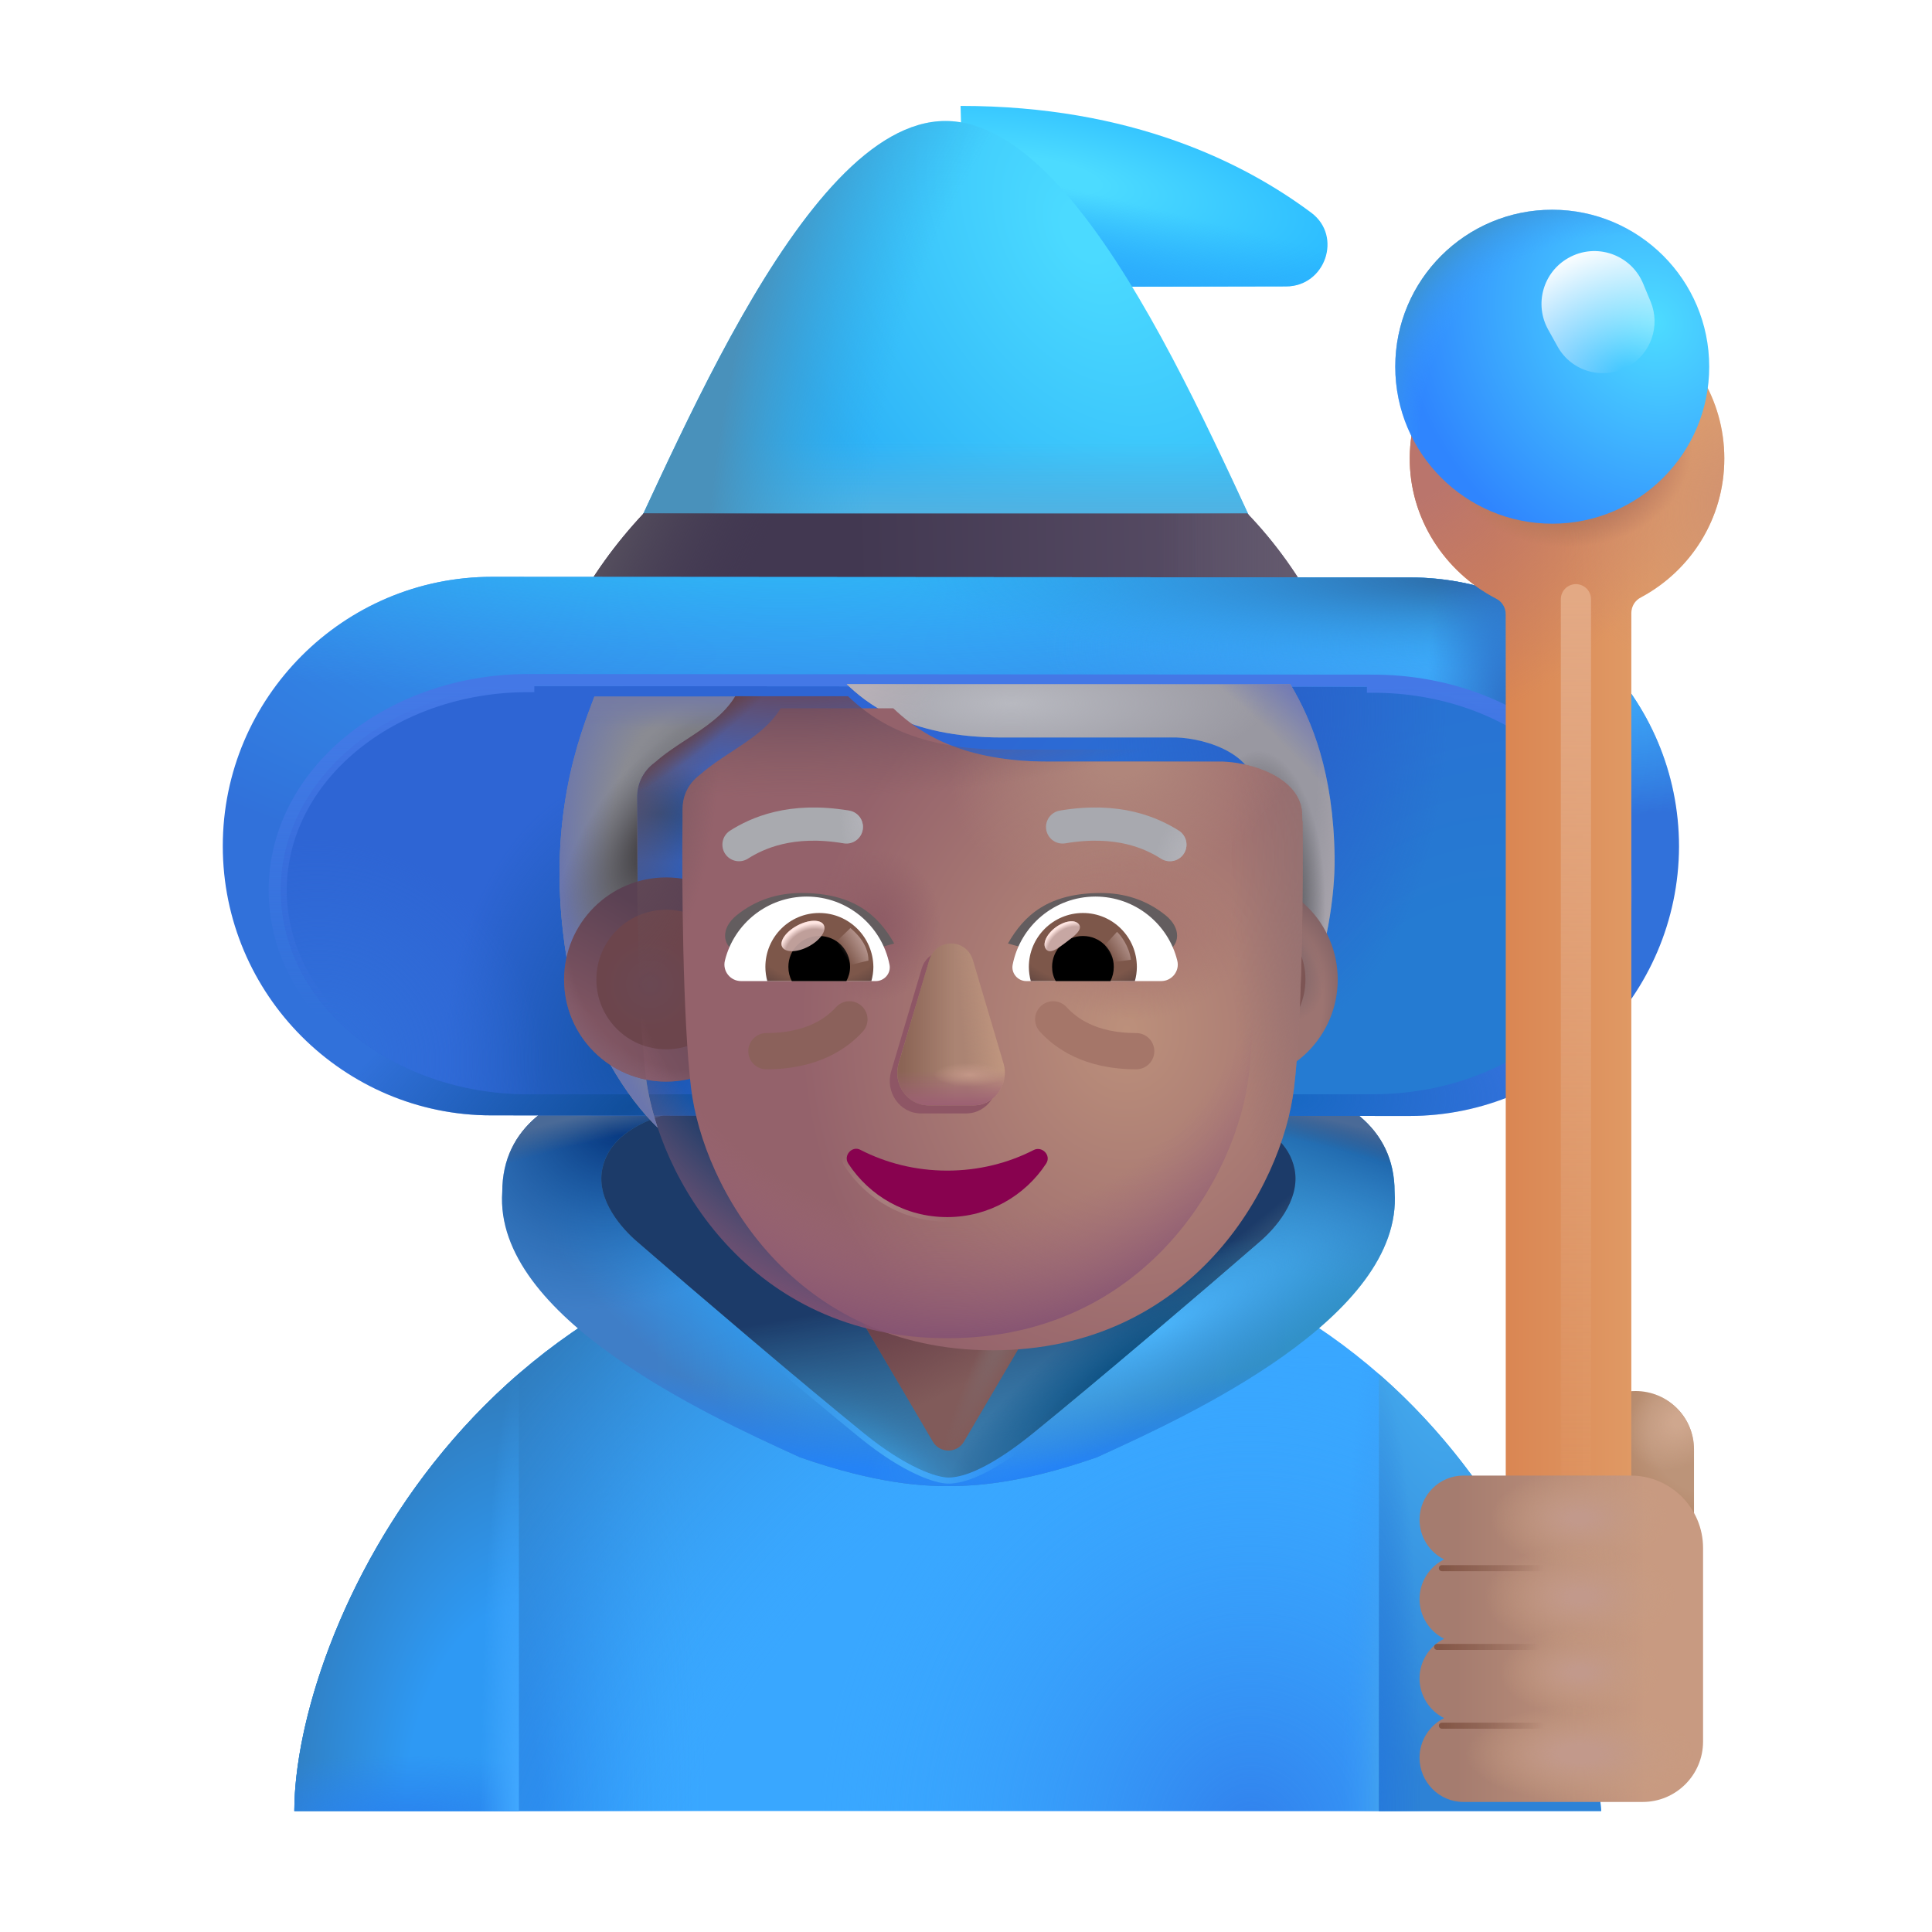 <svg viewBox="0 0 32 32" fill="none" xmlns="http://www.w3.org/2000/svg"><path d="M4.875 29.996C4.875 27.113 7.862 20.235 15.652 20.235C23.443 20.235 26.28 26.632 26.52 29.996H4.875Z" fill="#39A7FF" /><path d="M4.875 29.996C4.875 27.113 7.862 20.235 15.652 20.235C23.443 20.235 26.28 26.632 26.52 29.996H4.875Z" fill="url(#paint0_radial_4002_1078)" /><path d="M4.875 29.996C4.875 27.113 7.862 20.235 15.652 20.235C23.443 20.235 26.28 26.632 26.52 29.996H4.875Z" fill="url(#paint1_radial_4002_1078)" /><path d="M4.875 29.996C4.875 27.113 7.862 20.235 15.652 20.235C23.443 20.235 26.28 26.632 26.52 29.996H4.875Z" fill="url(#paint2_radial_4002_1078)" /><path d="M4.875 29.996C4.875 27.113 7.862 20.235 15.652 20.235C23.443 20.235 26.28 26.632 26.52 29.996H4.875Z" fill="url(#paint3_radial_4002_1078)" /><path d="M8.594 22.752C5.978 25.015 4.875 28.243 4.875 29.996H8.594V22.752Z" fill="url(#paint4_radial_4002_1078)" /><path d="M8.594 22.752C5.978 25.015 4.875 28.243 4.875 29.996H8.594V22.752Z" fill="url(#paint5_radial_4002_1078)" /><path d="M8.594 22.752C5.978 25.015 4.875 28.243 4.875 29.996H8.594V22.752Z" fill="url(#paint6_radial_4002_1078)" /><path d="M22.84 22.759C25.316 24.921 26.377 27.995 26.52 29.996H22.84V22.759Z" fill="url(#paint7_radial_4002_1078)" /><path d="M22.84 22.759C25.316 24.921 26.377 27.995 26.52 29.996H22.84V22.759Z" fill="url(#paint8_radial_4002_1078)" /><path d="M15.694 24.614C15.299 24.614 14.522 24.582 13.248 24.137C13.223 24.125 13.197 24.114 13.17 24.101C11.732 23.444 8.173 21.817 8.319 19.739C8.319 17.589 11.777 17.582 13.506 17.848H17.911C19.64 17.582 23.099 17.589 23.099 19.739C23.244 21.817 19.685 23.444 18.247 24.101C18.22 24.114 18.194 24.125 18.169 24.137C16.895 24.582 16.119 24.614 15.694 24.614Z" fill="url(#paint9_linear_4002_1078)" /><path d="M15.694 24.614C15.299 24.614 14.522 24.582 13.248 24.137C13.223 24.125 13.197 24.114 13.17 24.101C11.732 23.444 8.173 21.817 8.319 19.739C8.319 17.589 11.777 17.582 13.506 17.848H17.911C19.64 17.582 23.099 17.589 23.099 19.739C23.244 21.817 19.685 23.444 18.247 24.101C18.22 24.114 18.194 24.125 18.169 24.137C16.895 24.582 16.119 24.614 15.694 24.614Z" fill="url(#paint10_radial_4002_1078)" /><path d="M15.694 24.614C15.299 24.614 14.522 24.582 13.248 24.137C13.223 24.125 13.197 24.114 13.17 24.101C11.732 23.444 8.173 21.817 8.319 19.739C8.319 17.589 11.777 17.582 13.506 17.848H17.911C19.64 17.582 23.099 17.589 23.099 19.739C23.244 21.817 19.685 23.444 18.247 24.101C18.22 24.114 18.194 24.125 18.169 24.137C16.895 24.582 16.119 24.614 15.694 24.614Z" fill="url(#paint11_radial_4002_1078)" /><path d="M15.694 24.614C15.299 24.614 14.522 24.582 13.248 24.137C13.223 24.125 13.197 24.114 13.17 24.101C11.732 23.444 8.173 21.817 8.319 19.739C8.319 17.589 11.777 17.582 13.506 17.848H17.911C19.64 17.582 23.099 17.589 23.099 19.739C23.244 21.817 19.685 23.444 18.247 24.101C18.22 24.114 18.194 24.125 18.169 24.137C16.895 24.582 16.119 24.614 15.694 24.614Z" fill="url(#paint12_radial_4002_1078)" /><path d="M15.694 24.614C15.299 24.614 14.522 24.582 13.248 24.137C13.223 24.125 13.197 24.114 13.17 24.101C11.732 23.444 8.173 21.817 8.319 19.739C8.319 17.589 11.777 17.582 13.506 17.848H17.911C19.64 17.582 23.099 17.589 23.099 19.739C23.244 21.817 19.685 23.444 18.247 24.101C18.22 24.114 18.194 24.125 18.169 24.137C16.895 24.582 16.119 24.614 15.694 24.614Z" fill="url(#paint13_radial_4002_1078)" /><path d="M15.694 24.614C15.299 24.614 14.522 24.582 13.248 24.137C13.223 24.125 13.197 24.114 13.17 24.101C11.732 23.444 8.173 21.817 8.319 19.739C8.319 17.589 11.777 17.582 13.506 17.848H17.911C19.64 17.582 23.099 17.589 23.099 19.739C23.244 21.817 19.685 23.444 18.247 24.101C18.22 24.114 18.194 24.125 18.169 24.137C16.895 24.582 16.119 24.614 15.694 24.614Z" fill="url(#paint14_radial_4002_1078)" /><path d="M15.694 24.614C15.299 24.614 14.522 24.582 13.248 24.137C13.223 24.125 13.197 24.114 13.17 24.101C11.732 23.444 8.173 21.817 8.319 19.739C8.319 17.589 11.777 17.582 13.506 17.848H17.911C19.64 17.582 23.099 17.589 23.099 19.739C23.244 21.817 19.685 23.444 18.247 24.101C18.22 24.114 18.194 24.125 18.169 24.137C16.895 24.582 16.119 24.614 15.694 24.614Z" fill="url(#paint15_radial_4002_1078)" /><g filter="url(#filter0_f_4002_1078)"><path d="M15.708 24.473C15.525 24.473 15.021 24.318 14.303 23.735C13.279 22.903 11.509 21.395 10.541 20.555C10.325 20.368 9.87 19.887 9.975 19.364C10.139 18.543 11.334 18.215 13.178 18.215H18.239C20.083 18.215 21.278 18.543 21.442 19.364C21.547 19.887 21.092 20.368 20.876 20.555C19.908 21.395 18.137 22.903 17.114 23.735C16.396 24.318 15.959 24.473 15.709 24.473H15.708Z" fill="#3978A9" /><path d="M15.708 24.473C15.525 24.473 15.021 24.318 14.303 23.735C13.279 22.903 11.509 21.395 10.541 20.555C10.325 20.368 9.87 19.887 9.975 19.364C10.139 18.543 11.334 18.215 13.178 18.215H18.239C20.083 18.215 21.278 18.543 21.442 19.364C21.547 19.887 21.092 20.368 20.876 20.555C19.908 21.395 18.137 22.903 17.114 23.735C16.396 24.318 15.959 24.473 15.709 24.473H15.708Z" fill="url(#paint16_radial_4002_1078)" /><path d="M15.708 24.473C15.525 24.473 15.021 24.318 14.303 23.735C13.279 22.903 11.509 21.395 10.541 20.555C10.325 20.368 9.87 19.887 9.975 19.364C10.139 18.543 11.334 18.215 13.178 18.215H18.239C20.083 18.215 21.278 18.543 21.442 19.364C21.547 19.887 21.092 20.368 20.876 20.555C19.908 21.395 18.137 22.903 17.114 23.735C16.396 24.318 15.959 24.473 15.709 24.473H15.708Z" fill="url(#paint17_linear_4002_1078)" /><path d="M15.708 24.473C15.525 24.473 15.021 24.318 14.303 23.735C13.279 22.903 11.509 21.395 10.541 20.555C10.325 20.368 9.87 19.887 9.975 19.364C10.139 18.543 11.334 18.215 13.178 18.215H18.239C20.083 18.215 21.278 18.543 21.442 19.364C21.547 19.887 21.092 20.368 20.876 20.555C19.908 21.395 18.137 22.903 17.114 23.735C16.396 24.318 15.959 24.473 15.709 24.473H15.708Z" fill="url(#paint18_radial_4002_1078)" /><path d="M15.708 24.473C15.525 24.473 15.021 24.318 14.303 23.735C13.279 22.903 11.509 21.395 10.541 20.555C10.325 20.368 9.87 19.887 9.975 19.364C10.139 18.543 11.334 18.215 13.178 18.215H18.239C20.083 18.215 21.278 18.543 21.442 19.364C21.547 19.887 21.092 20.368 20.876 20.555C19.908 21.395 18.137 22.903 17.114 23.735C16.396 24.318 15.959 24.473 15.709 24.473H15.708Z" fill="url(#paint19_radial_4002_1078)" /><path d="M14.271 23.773C14.633 24.067 14.942 24.254 15.185 24.368C15.426 24.481 15.606 24.523 15.708 24.523H15.709C15.977 24.523 16.426 24.359 17.146 23.773C18.17 22.941 19.941 21.433 20.909 20.593C21.019 20.497 21.191 20.326 21.322 20.111C21.453 19.897 21.547 19.633 21.491 19.354C21.404 18.918 21.044 18.621 20.486 18.434C19.929 18.247 19.163 18.165 18.239 18.165H13.178C12.254 18.165 11.488 18.247 10.93 18.434C10.373 18.621 10.013 18.918 9.926 19.354C9.87 19.633 9.964 19.897 10.095 20.111C10.226 20.326 10.398 20.497 10.508 20.593C11.476 21.433 13.247 22.941 14.271 23.773Z" stroke="url(#paint20_radial_4002_1078)" stroke-width="0.1" /></g><g filter="url(#filter1_i_4002_1078)"><path d="M15.45 23.977L13.834 21.223H17.584L15.967 23.977C15.851 24.175 15.566 24.175 15.45 23.977Z" fill="#815B5A" /><path d="M15.45 23.977L13.834 21.223H17.584L15.967 23.977C15.851 24.175 15.566 24.175 15.45 23.977Z" fill="url(#paint21_radial_4002_1078)" /><path d="M15.45 23.977L13.834 21.223H17.584L15.967 23.977C15.851 24.175 15.566 24.175 15.45 23.977Z" fill="url(#paint22_radial_4002_1078)" /></g><g filter="url(#filter2_i_4002_1078)"><path d="M15.66 2.004C18.5 2.004 20.37 2.954 21.47 3.774C21.99 4.164 21.7 4.994 21.05 4.994L15.74 5.004L15.66 2.004Z" fill="url(#paint23_radial_4002_1078)" /><path d="M15.66 2.004C18.5 2.004 20.37 2.954 21.47 3.774C21.99 4.164 21.7 4.994 21.05 4.994L15.74 5.004L15.66 2.004Z" fill="url(#paint24_linear_4002_1078)" /></g><path d="M15.49 19.984C15.74 19.994 16 20.014 16.26 20.034C16.01 20.014 15.75 19.994 15.49 19.984Z" fill="url(#paint25_linear_4002_1078)" /><path d="M15.16 19.974C15.15 19.974 15.14 19.974 15.12 19.974C15.22 19.974 15.32 19.974 15.42 19.984C15.33 19.984 15.24 19.974 15.16 19.974Z" fill="url(#paint26_linear_4002_1078)" /><path d="M15.49 19.984C15.74 19.994 16 20.014 16.26 20.034C16.01 20.014 15.75 19.994 15.49 19.984Z" fill="url(#paint27_linear_4002_1078)" /><path d="M15.16 19.974C15.15 19.974 15.14 19.974 15.12 19.974C15.22 19.974 15.32 19.974 15.42 19.984C15.33 19.984 15.24 19.974 15.16 19.974Z" fill="url(#paint28_linear_4002_1078)" /><path d="M21.61 10.464H9.71L9.89 10.114C11.01 7.954 13.23 2.004 15.66 2.004C18.1 2.004 20.33 7.964 21.44 10.134L21.61 10.464Z" fill="url(#paint29_radial_4002_1078)" /><path d="M21.61 10.464H9.71L9.89 10.114C11.01 7.954 13.23 2.004 15.66 2.004C18.1 2.004 20.33 7.964 21.44 10.134L21.61 10.464Z" fill="url(#paint30_linear_4002_1078)" /><path d="M21.61 10.464H9.71L9.89 10.114C11.01 7.954 13.23 2.004 15.66 2.004C18.1 2.004 20.33 7.964 21.44 10.134L21.61 10.464Z" fill="url(#paint31_radial_4002_1078)" /><path d="M9.48 10.154L9.29 10.534H22.03L21.85 10.174C21.53 9.554 21.13 8.994 20.66 8.504H10.66C10.2 8.994 9.8 9.544 9.48 10.154Z" fill="url(#paint32_linear_4002_1078)" /><path d="M9.48 10.154L9.29 10.534H22.03L21.85 10.174C21.53 9.554 21.13 8.994 20.66 8.504H10.66C10.2 8.994 9.8 9.544 9.48 10.154Z" fill="url(#paint33_linear_4002_1078)" /><path d="M9.48 10.154L9.29 10.534H22.03L21.85 10.174C21.53 9.554 21.13 8.994 20.66 8.504H10.66C10.2 8.994 9.8 9.544 9.48 10.154Z" fill="url(#paint34_linear_4002_1078)" /><path d="M23.34 18.484L8.14 18.474C5.69 18.474 3.69 16.474 3.69 14.014C3.69 11.554 5.69 9.554 8.15 9.554L23.35 9.564C25.81 9.564 27.81 11.564 27.81 14.024C27.8 16.484 25.8 18.484 23.34 18.484Z" fill="url(#paint35_radial_4002_1078)" /><path d="M23.34 18.484L8.14 18.474C5.69 18.474 3.69 16.474 3.69 14.014C3.69 11.554 5.69 9.554 8.15 9.554L23.35 9.564C25.81 9.564 27.81 11.564 27.81 14.024C27.8 16.484 25.8 18.484 23.34 18.484Z" fill="url(#paint36_radial_4002_1078)" /><path d="M23.34 18.484L8.14 18.474C5.69 18.474 3.69 16.474 3.69 14.014C3.69 11.554 5.69 9.554 8.15 9.554L23.35 9.564C25.81 9.564 27.81 11.564 27.81 14.024C27.8 16.484 25.8 18.484 23.34 18.484Z" fill="url(#paint37_radial_4002_1078)" /><path d="M23.34 18.484L8.14 18.474C5.69 18.474 3.69 16.474 3.69 14.014C3.69 11.554 5.69 9.554 8.15 9.554L23.35 9.564C25.81 9.564 27.81 11.564 27.81 14.024C27.8 16.484 25.8 18.484 23.34 18.484Z" fill="url(#paint38_radial_4002_1078)" /><path d="M23.34 18.484L8.14 18.474C5.69 18.474 3.69 16.474 3.69 14.014C3.69 11.554 5.69 9.554 8.15 9.554L23.35 9.564C25.81 9.564 27.81 11.564 27.81 14.024C27.8 16.484 25.8 18.484 23.34 18.484Z" fill="url(#paint39_radial_4002_1078)" /><path d="M23.34 18.484L8.14 18.474C5.69 18.474 3.69 16.474 3.69 14.014C3.69 11.554 5.69 9.554 8.15 9.554L23.35 9.564C25.81 9.564 27.81 11.564 27.81 14.024C27.8 16.484 25.8 18.484 23.34 18.484Z" fill="url(#paint40_radial_4002_1078)" /><path d="M23.34 18.484L8.14 18.474C5.69 18.474 3.69 16.474 3.69 14.014C3.69 11.554 5.69 9.554 8.15 9.554L23.35 9.564C25.81 9.564 27.81 11.564 27.81 14.024C27.8 16.484 25.8 18.484 23.34 18.484Z" fill="url(#paint41_radial_4002_1078)" /><path d="M27.091 23.04C27.623 23.04 28.058 23.475 28.058 24.007V26.221H26.124V24.007C26.133 23.475 26.559 23.04 27.091 23.04Z" fill="url(#paint42_radial_4002_1078)" /><path d="M27.091 23.04C27.623 23.04 28.058 23.475 28.058 24.007V26.221H26.124V24.007C26.133 23.475 26.559 23.04 27.091 23.04Z" fill="url(#paint43_radial_4002_1078)" /><g filter="url(#filter3_f_4002_1078)"><path d="M22.74 18.124H8.75C6.48 18.124 4.65 16.614 4.65 14.744C4.65 12.874 6.49 11.364 8.75 11.364L22.74 11.374C25.01 11.374 26.84 12.884 26.84 14.754C26.84 16.614 25 18.124 22.74 18.124Z" fill="url(#paint44_radial_4002_1078)" /><path d="M22.74 18.124H8.75C6.48 18.124 4.65 16.614 4.65 14.744C4.65 12.874 6.49 11.364 8.75 11.364L22.74 11.374C25.01 11.374 26.84 12.884 26.84 14.754C26.84 16.614 25 18.124 22.74 18.124Z" fill="url(#paint45_radial_4002_1078)" /><path d="M22.74 18.124H8.75C6.48 18.124 4.65 16.614 4.65 14.744C4.65 12.874 6.49 11.364 8.75 11.364L22.74 11.374C25.01 11.374 26.84 12.884 26.84 14.754C26.84 16.614 25 18.124 22.74 18.124Z" fill="url(#paint46_radial_4002_1078)" /><path d="M22.74 18.124H8.75C6.48 18.124 4.65 16.614 4.65 14.744C4.65 12.874 6.49 11.364 8.75 11.364L22.74 11.374C25.01 11.374 26.84 12.884 26.84 14.754C26.84 16.614 25 18.124 22.74 18.124Z" fill="url(#paint47_radial_4002_1078)" /><path d="M22.74 18.124H8.75C6.48 18.124 4.65 16.614 4.65 14.744C4.65 12.874 6.49 11.364 8.75 11.364L22.74 11.374C25.01 11.374 26.84 12.884 26.84 14.754C26.84 16.614 25 18.124 22.74 18.124Z" fill="url(#paint48_radial_4002_1078)" /><path d="M22.74 18.124H8.75C6.48 18.124 4.65 16.614 4.65 14.744C4.65 12.874 6.49 11.364 8.75 11.364L22.74 11.374C25.01 11.374 26.84 12.884 26.84 14.754C26.84 16.614 25 18.124 22.74 18.124Z" fill="url(#paint49_radial_4002_1078)" /><path d="M8.75 11.264H8.75L22.74 11.274C22.74 11.274 22.74 11.274 22.74 11.274M8.75 11.264V11.364C6.49 11.364 4.65 12.874 4.65 14.744C4.65 16.614 6.48 18.124 8.75 18.124H22.74C25 18.124 26.84 16.614 26.84 14.754C26.84 12.884 25.01 11.374 22.74 11.374L22.74 11.274M8.75 11.264C6.454 11.264 4.55 12.802 4.55 14.744C4.55 16.687 6.444 18.224 8.75 18.224H22.74C25.036 18.224 26.94 16.687 26.94 14.754C26.94 12.812 25.046 11.274 22.74 11.274M8.75 11.264L22.74 11.274" stroke="url(#paint50_linear_4002_1078)" stroke-width="0.2" /></g><g filter="url(#filter4_i_4002_1078)"><path d="M26.94 5.304C26.74 5.194 26.49 5.344 26.49 5.574V7.194C26.49 7.634 26.13 8.004 25.69 7.994C25.27 7.984 24.92 7.644 24.92 7.214V5.574C24.92 5.344 24.67 5.194 24.47 5.304C23.66 5.744 23.11 6.594 23.1 7.574C23.09 8.584 23.68 9.474 24.53 9.914C24.63 9.964 24.69 10.064 24.69 10.174V26.084C24.69 26.654 25.16 27.124 25.73 27.124C26.3 27.124 26.77 26.654 26.77 26.084V10.154C26.77 10.044 26.83 9.944 26.93 9.894C27.75 9.454 28.31 8.594 28.31 7.594C28.31 6.604 27.76 5.744 26.94 5.304Z" fill="url(#paint51_linear_4002_1078)" /><path d="M26.94 5.304C26.74 5.194 26.49 5.344 26.49 5.574V7.194C26.49 7.634 26.13 8.004 25.69 7.994C25.27 7.984 24.92 7.644 24.92 7.214V5.574C24.92 5.344 24.67 5.194 24.47 5.304C23.66 5.744 23.11 6.594 23.1 7.574C23.09 8.584 23.68 9.474 24.53 9.914C24.63 9.964 24.69 10.064 24.69 10.174V26.084C24.69 26.654 25.16 27.124 25.73 27.124C26.3 27.124 26.77 26.654 26.77 26.084V10.154C26.77 10.044 26.83 9.944 26.93 9.894C27.75 9.454 28.31 8.594 28.31 7.594C28.31 6.604 27.76 5.744 26.94 5.304Z" fill="url(#paint52_radial_4002_1078)" /><path d="M26.94 5.304C26.74 5.194 26.49 5.344 26.49 5.574V7.194C26.49 7.634 26.13 8.004 25.69 7.994C25.27 7.984 24.92 7.644 24.92 7.214V5.574C24.92 5.344 24.67 5.194 24.47 5.304C23.66 5.744 23.11 6.594 23.1 7.574C23.09 8.584 23.68 9.474 24.53 9.914C24.63 9.964 24.69 10.064 24.69 10.174V26.084C24.69 26.654 25.16 27.124 25.73 27.124C26.3 27.124 26.77 26.654 26.77 26.084V10.154C26.77 10.044 26.83 9.944 26.93 9.894C27.75 9.454 28.31 8.594 28.31 7.594C28.31 6.604 27.76 5.744 26.94 5.304Z" fill="url(#paint53_radial_4002_1078)" /><path d="M26.94 5.304C26.74 5.194 26.49 5.344 26.49 5.574V7.194C26.49 7.634 26.13 8.004 25.69 7.994C25.27 7.984 24.92 7.644 24.92 7.214V5.574C24.92 5.344 24.67 5.194 24.47 5.304C23.66 5.744 23.11 6.594 23.1 7.574C23.09 8.584 23.68 9.474 24.53 9.914C24.63 9.964 24.69 10.064 24.69 10.174V26.084C24.69 26.654 25.16 27.124 25.73 27.124C26.3 27.124 26.77 26.654 26.77 26.084V10.154C26.77 10.044 26.83 9.944 26.93 9.894C27.75 9.454 28.31 8.594 28.31 7.594C28.31 6.604 27.76 5.744 26.94 5.304Z" fill="url(#paint54_radial_4002_1078)" /></g><path d="M25.71 8.674C27.146 8.674 28.31 7.51 28.31 6.074C28.31 4.638 27.146 3.474 25.71 3.474C24.274 3.474 23.11 4.638 23.11 6.074C23.11 7.51 24.274 8.674 25.71 8.674Z" fill="url(#paint55_radial_4002_1078)" /><path d="M25.71 8.674C27.146 8.674 28.31 7.51 28.31 6.074C28.31 4.638 27.146 3.474 25.71 3.474C24.274 3.474 23.11 4.638 23.11 6.074C23.11 7.51 24.274 8.674 25.71 8.674Z" fill="url(#paint56_radial_4002_1078)" /><path d="M25.643 5.46C25.408 5.039 25.558 4.508 25.978 4.272V4.272C26.436 4.013 27.017 4.214 27.217 4.701L27.34 4.997C27.505 5.398 27.345 5.859 26.966 6.071V6.071C26.553 6.303 26.029 6.155 25.799 5.741L25.643 5.46Z" fill="url(#paint57_radial_4002_1078)" /><g filter="url(#filter5_f_4002_1078)"><path d="M26.102 9.925V25.533" stroke="url(#paint58_linear_4002_1078)" stroke-width="0.5" stroke-linecap="round" /></g><g filter="url(#filter6_i_4002_1078)"><path d="M20.252 18.806C21.517 17.931 22.123 15.726 22.105 14.392C22.086 13.01 21.738 12.145 21.371 11.532H14.024C14.339 11.826 15.009 12.415 16.595 12.415H19.392C19.84 12.397 20.798 12.638 20.798 13.313V13.399H20.803C20.812 14.222 20.333 17.592 20.252 18.806Z" fill="#9998A1" /><path d="M20.252 18.806C21.517 17.931 22.123 15.726 22.105 14.392C22.086 13.01 21.738 12.145 21.371 11.532H14.024C14.339 11.826 15.009 12.415 16.595 12.415H19.392C19.84 12.397 20.798 12.638 20.798 13.313V13.399H20.803C20.812 14.222 20.333 17.592 20.252 18.806Z" fill="url(#paint59_radial_4002_1078)" /><path d="M20.252 18.806C21.517 17.931 22.123 15.726 22.105 14.392C22.086 13.01 21.738 12.145 21.371 11.532H14.024C14.339 11.826 15.009 12.415 16.595 12.415H19.392C19.84 12.397 20.798 12.638 20.798 13.313V13.399H20.803C20.812 14.222 20.333 17.592 20.252 18.806Z" fill="url(#paint60_radial_4002_1078)" /><path d="M20.252 18.806C21.517 17.931 22.123 15.726 22.105 14.392C22.086 13.01 21.738 12.145 21.371 11.532H14.024C14.339 11.826 15.009 12.415 16.595 12.415H19.392C19.84 12.397 20.798 12.638 20.798 13.313V13.399H20.803C20.812 14.222 20.333 17.592 20.252 18.806Z" fill="url(#paint61_radial_4002_1078)" /><path d="M20.252 18.806C21.517 17.931 22.123 15.726 22.105 14.392C22.086 13.01 21.738 12.145 21.371 11.532H14.024C14.339 11.826 15.009 12.415 16.595 12.415H19.392C19.84 12.397 20.798 12.638 20.798 13.313V13.399H20.803C20.812 14.222 20.333 17.592 20.252 18.806Z" fill="url(#paint62_radial_4002_1078)" /></g><path d="M10.568 15.541V15.423C10.561 14.693 10.554 13.903 10.554 13.178C10.56 13.002 10.63 12.787 10.851 12.626C11.007 12.488 11.188 12.369 11.368 12.251C11.679 12.047 11.99 11.843 12.174 11.54H9.845C9.615 12.145 9.017 13.61 9.384 15.86C9.792 17.283 10.374 18.172 10.893 18.678C10.793 18.376 10.727 18.086 10.695 17.821C10.626 17.244 10.588 16.382 10.568 15.541Z" fill="#8A8B92" /><path d="M10.568 15.541V15.423C10.561 14.693 10.554 13.903 10.554 13.178C10.56 13.002 10.63 12.787 10.851 12.626C11.007 12.488 11.188 12.369 11.368 12.251C11.679 12.047 11.99 11.843 12.174 11.54H9.845C9.615 12.145 9.017 13.61 9.384 15.86C9.792 17.283 10.374 18.172 10.893 18.678C10.793 18.376 10.727 18.086 10.695 17.821C10.626 17.244 10.588 16.382 10.568 15.541Z" fill="url(#paint63_radial_4002_1078)" /><path d="M10.568 15.541V15.423C10.561 14.693 10.554 13.903 10.554 13.178C10.56 13.002 10.63 12.787 10.851 12.626C11.007 12.488 11.188 12.369 11.368 12.251C11.679 12.047 11.99 11.843 12.174 11.54H9.845C9.615 12.145 9.017 13.61 9.384 15.86C9.792 17.283 10.374 18.172 10.893 18.678C10.793 18.376 10.727 18.086 10.695 17.821C10.626 17.244 10.588 16.382 10.568 15.541Z" fill="url(#paint64_radial_4002_1078)" /><path d="M10.568 15.541V15.423C10.561 14.693 10.554 13.903 10.554 13.178C10.56 13.002 10.63 12.787 10.851 12.626C11.007 12.488 11.188 12.369 11.368 12.251C11.679 12.047 11.99 11.843 12.174 11.54H9.845C9.615 12.145 9.017 13.61 9.384 15.86C9.792 17.283 10.374 18.172 10.893 18.678C10.793 18.376 10.727 18.086 10.695 17.821C10.626 17.244 10.588 16.382 10.568 15.541Z" fill="url(#paint65_radial_4002_1078)" /><path d="M10.568 15.541V15.423C10.561 14.693 10.554 13.903 10.554 13.178C10.56 13.002 10.63 12.787 10.851 12.626C11.007 12.488 11.188 12.369 11.368 12.251C11.679 12.047 11.99 11.843 12.174 11.54H9.845C9.615 12.145 9.017 13.61 9.384 15.86C9.792 17.283 10.374 18.172 10.893 18.678C10.793 18.376 10.727 18.086 10.695 17.821C10.626 17.244 10.588 16.382 10.568 15.541Z" fill="url(#paint66_linear_4002_1078)" /><circle cx="11.034" cy="16.224" r="1.691" fill="url(#paint67_radial_4002_1078)" /><circle cx="11.034" cy="16.224" r="1.691" fill="url(#paint68_radial_4002_1078)" /><circle cx="20.466" cy="16.224" r="1.691" fill="url(#paint69_radial_4002_1078)" /><circle cx="20.466" cy="16.224" r="1.691" fill="url(#paint70_radial_4002_1078)" /><g filter="url(#filter7_f_4002_1078)"><circle cx="11.034" cy="16.224" r="1.156" fill="url(#paint71_radial_4002_1078)" /></g><g filter="url(#filter8_f_4002_1078)"><circle cx="20.466" cy="16.224" r="1.156" fill="url(#paint72_radial_4002_1078)" /></g><g filter="url(#filter9_ii_4002_1078)"><path d="M10.554 13.399V13.204C10.554 13.024 10.619 12.795 10.851 12.626C11.007 12.488 11.188 12.369 11.368 12.251C11.682 12.045 11.995 11.84 12.179 11.532H14.046C14.361 11.826 15.03 12.415 16.616 12.415H19.413C19.861 12.397 20.819 12.638 20.819 13.313V13.399H20.824C20.835 14.394 20.821 16.671 20.683 17.821C20.483 19.478 18.974 22.165 15.689 22.165C12.405 22.165 10.895 19.478 10.696 17.821C10.557 16.671 10.543 14.394 10.554 13.399Z" fill="url(#paint73_radial_4002_1078)" /><path d="M10.554 13.399V13.204C10.554 13.024 10.619 12.795 10.851 12.626C11.007 12.488 11.188 12.369 11.368 12.251C11.682 12.045 11.995 11.84 12.179 11.532H14.046C14.361 11.826 15.03 12.415 16.616 12.415H19.413C19.861 12.397 20.819 12.638 20.819 13.313V13.399H20.824C20.835 14.394 20.821 16.671 20.683 17.821C20.483 19.478 18.974 22.165 15.689 22.165C12.405 22.165 10.895 19.478 10.696 17.821C10.557 16.671 10.543 14.394 10.554 13.399Z" fill="url(#paint74_radial_4002_1078)" /><path d="M10.554 13.399V13.204C10.554 13.024 10.619 12.795 10.851 12.626C11.007 12.488 11.188 12.369 11.368 12.251C11.682 12.045 11.995 11.84 12.179 11.532H14.046C14.361 11.826 15.03 12.415 16.616 12.415H19.413C19.861 12.397 20.819 12.638 20.819 13.313V13.399H20.824C20.835 14.394 20.821 16.671 20.683 17.821C20.483 19.478 18.974 22.165 15.689 22.165C12.405 22.165 10.895 19.478 10.696 17.821C10.557 16.671 10.543 14.394 10.554 13.399Z" fill="url(#paint75_radial_4002_1078)" /><path d="M10.554 13.399V13.204C10.554 13.024 10.619 12.795 10.851 12.626C11.007 12.488 11.188 12.369 11.368 12.251C11.682 12.045 11.995 11.84 12.179 11.532H14.046C14.361 11.826 15.03 12.415 16.616 12.415H19.413C19.861 12.397 20.819 12.638 20.819 13.313V13.399H20.824C20.835 14.394 20.821 16.671 20.683 17.821C20.483 19.478 18.974 22.165 15.689 22.165C12.405 22.165 10.895 19.478 10.696 17.821C10.557 16.671 10.543 14.394 10.554 13.399Z" fill="url(#paint76_radial_4002_1078)" /><path d="M10.554 13.399V13.204C10.554 13.024 10.619 12.795 10.851 12.626C11.007 12.488 11.188 12.369 11.368 12.251C11.682 12.045 11.995 11.84 12.179 11.532H14.046C14.361 11.826 15.03 12.415 16.616 12.415H19.413C19.861 12.397 20.819 12.638 20.819 13.313V13.399H20.824C20.835 14.394 20.821 16.671 20.683 17.821C20.483 19.478 18.974 22.165 15.689 22.165C12.405 22.165 10.895 19.478 10.696 17.821C10.557 16.671 10.543 14.394 10.554 13.399Z" fill="url(#paint77_radial_4002_1078)" /></g><path d="M10.554 13.399V13.204C10.554 13.024 10.619 12.795 10.851 12.626C11.007 12.488 11.188 12.369 11.368 12.251C11.682 12.045 11.995 11.84 12.179 11.532H14.046C14.361 11.826 15.03 12.415 16.616 12.415H19.413C19.861 12.397 20.819 12.638 20.819 13.313V13.399H20.824C20.835 14.394 20.821 16.671 20.683 17.821C20.483 19.478 18.974 22.165 15.689 22.165C12.405 22.165 10.895 19.478 10.696 17.821C10.557 16.671 10.543 14.394 10.554 13.399Z" fill="url(#paint78_radial_4002_1078)" /><path d="M10.554 13.399V13.204C10.554 13.024 10.619 12.795 10.851 12.626C11.007 12.488 11.188 12.369 11.368 12.251C11.682 12.045 11.995 11.84 12.179 11.532H14.046C14.361 11.826 15.03 12.415 16.616 12.415H19.413C19.861 12.397 20.819 12.638 20.819 13.313V13.399H20.824C20.835 14.394 20.821 16.671 20.683 17.821C20.483 19.478 18.974 22.165 15.689 22.165C12.405 22.165 10.895 19.478 10.696 17.821C10.557 16.671 10.543 14.394 10.554 13.399Z" fill="url(#paint79_radial_4002_1078)" /><path d="M10.554 13.399V13.204C10.554 13.024 10.619 12.795 10.851 12.626C11.007 12.488 11.188 12.369 11.368 12.251C11.682 12.045 11.995 11.84 12.179 11.532H14.046C14.361 11.826 15.03 12.415 16.616 12.415H19.413C19.861 12.397 20.819 12.638 20.819 13.313V13.399H20.824C20.835 14.394 20.821 16.671 20.683 17.821C20.483 19.478 18.974 22.165 15.689 22.165C12.405 22.165 10.895 19.478 10.696 17.821C10.557 16.671 10.543 14.394 10.554 13.399Z" fill="url(#paint80_radial_4002_1078)" /><path d="M10.554 13.399V13.204C10.554 13.024 10.619 12.795 10.851 12.626C11.007 12.488 11.188 12.369 11.368 12.251C11.682 12.045 11.995 11.84 12.179 11.532H14.046C14.361 11.826 15.03 12.415 16.616 12.415H19.413C19.861 12.397 20.819 12.638 20.819 13.313V13.399H20.824C20.835 14.394 20.821 16.671 20.683 17.821C20.483 19.478 18.974 22.165 15.689 22.165C12.405 22.165 10.895 19.478 10.696 17.821C10.557 16.671 10.543 14.394 10.554 13.399Z" fill="url(#paint81_radial_4002_1078)" /><g filter="url(#filter10_f_4002_1078)"><path d="M15.689 19.389C15.162 19.389 14.674 19.262 14.255 19.047C14.118 18.969 13.962 19.135 14.05 19.272C14.401 19.808 14.996 20.159 15.689 20.159C16.372 20.159 16.977 19.808 17.328 19.272C17.416 19.135 17.26 18.979 17.123 19.047C16.704 19.262 16.216 19.389 15.689 19.389Z" stroke="url(#paint82_radial_4002_1078)" stroke-width="0.15" /></g><path d="M15.689 19.389C15.162 19.389 14.674 19.262 14.255 19.047C14.118 18.969 13.962 19.135 14.05 19.272C14.401 19.808 14.996 20.159 15.689 20.159C16.372 20.159 16.977 19.808 17.328 19.272C17.416 19.135 17.26 18.979 17.123 19.047C16.704 19.262 16.216 19.389 15.689 19.389Z" fill="#88024F" /><g filter="url(#filter11_f_4002_1078)"><path d="M15.266 16.043L14.761 17.743C14.658 18.093 14.905 18.442 15.255 18.442H16.002C16.351 18.442 16.598 18.087 16.495 17.743L15.991 16.043C15.883 15.666 15.379 15.666 15.266 16.043Z" fill="#8E5665" /></g><g filter="url(#filter12_f_4002_1078)"><path d="M15.39 15.909L14.886 17.609C14.783 17.959 15.03 18.308 15.38 18.308H16.126C16.476 18.308 16.723 17.953 16.62 17.609L16.116 15.909C16.008 15.533 15.504 15.533 15.39 15.909Z" fill="#AB8473" /><path d="M15.39 15.909L14.886 17.609C14.783 17.959 15.03 18.308 15.38 18.308H16.126C16.476 18.308 16.723 17.953 16.62 17.609L16.116 15.909C16.008 15.533 15.504 15.533 15.39 15.909Z" fill="url(#paint83_linear_4002_1078)" /><path d="M15.39 15.909L14.886 17.609C14.783 17.959 15.03 18.308 15.38 18.308H16.126C16.476 18.308 16.723 17.953 16.62 17.609L16.116 15.909C16.008 15.533 15.504 15.533 15.39 15.909Z" fill="url(#paint84_linear_4002_1078)" /><path d="M15.39 15.909L14.886 17.609C14.783 17.959 15.03 18.308 15.38 18.308H16.126C16.476 18.308 16.723 17.953 16.62 17.609L16.116 15.909C16.008 15.533 15.504 15.533 15.39 15.909Z" fill="url(#paint85_linear_4002_1078)" /><path d="M15.39 15.909L14.886 17.609C14.783 17.959 15.03 18.308 15.38 18.308H16.126C16.476 18.308 16.723 17.953 16.62 17.609L16.116 15.909C16.008 15.533 15.504 15.533 15.39 15.909Z" fill="url(#paint86_radial_4002_1078)" /></g><g filter="url(#filter13_i_4002_1078)"><path d="M16.895 15.627C17.161 15.16 17.564 14.791 18.433 14.791C18.813 14.791 19.18 14.897 19.506 15.16C19.774 15.377 19.738 15.655 19.53 15.759L18.974 16.077C18.322 15.866 17.602 15.838 16.895 15.627Z" fill="#635D5F" /></g><g filter="url(#filter14_i_4002_1078)"><path d="M14.611 15.627C14.346 15.16 13.942 14.791 13.074 14.791C12.694 14.791 12.327 14.897 12.001 15.16C11.732 15.377 11.768 15.655 11.976 15.759L12.532 16.077C13.184 15.866 13.905 15.838 14.611 15.627Z" fill="#635D5F" /></g><path d="M18.144 14.85C18.797 14.85 19.349 15.3 19.499 15.909C19.544 16.083 19.41 16.25 19.232 16.25H17C16.858 16.25 16.745 16.12 16.773 15.978C16.899 15.337 17.463 14.85 18.144 14.85Z" fill="white" /><path d="M17.937 15.122C18.432 15.122 18.83 15.524 18.83 16.015C18.83 16.096 18.818 16.177 18.797 16.25H17.073C17.053 16.173 17.041 16.096 17.041 16.015C17.041 15.524 17.442 15.122 17.937 15.122Z" fill="url(#paint87_radial_4002_1078)" /><path d="M17.426 16.014C17.426 15.73 17.653 15.503 17.937 15.503C18.221 15.503 18.448 15.73 18.448 16.014C18.448 16.1 18.428 16.181 18.392 16.25H17.487C17.446 16.181 17.426 16.1 17.426 16.014Z" fill="black" /><g filter="url(#filter15_f_4002_1078)"><path d="M17.871 15.311C17.935 15.396 17.802 15.499 17.651 15.612C17.5 15.725 17.388 15.805 17.324 15.72C17.261 15.635 17.332 15.474 17.483 15.361C17.634 15.249 17.808 15.226 17.871 15.311Z" fill="#C7A7A3" /><path d="M17.871 15.311C17.935 15.396 17.802 15.499 17.651 15.612C17.5 15.725 17.388 15.805 17.324 15.72C17.261 15.635 17.332 15.474 17.483 15.361C17.634 15.249 17.808 15.226 17.871 15.311Z" fill="url(#paint88_radial_4002_1078)" /></g><g filter="url(#filter16_f_4002_1078)"><path d="M18.732 15.896C18.699 15.666 18.564 15.492 18.501 15.434L18.241 15.719L18.358 15.947L18.732 15.896Z" fill="url(#paint89_linear_4002_1078)" /></g><path d="M13.362 14.85C12.709 14.85 12.157 15.3 12.007 15.909C11.963 16.083 12.096 16.25 12.275 16.25H14.506C14.648 16.25 14.762 16.12 14.733 15.978C14.607 15.337 14.04 14.85 13.362 14.85Z" fill="white" /><path d="M13.569 15.122C13.074 15.122 12.677 15.524 12.677 16.015C12.677 16.096 12.689 16.177 12.709 16.25H14.433C14.453 16.173 14.466 16.096 14.466 16.015C14.461 15.524 14.064 15.122 13.569 15.122Z" fill="url(#paint90_radial_4002_1078)" /><path d="M14.08 16.014C14.08 15.73 13.853 15.503 13.569 15.503C13.285 15.503 13.058 15.73 13.058 16.014C13.058 16.1 13.078 16.181 13.115 16.25H14.019C14.056 16.181 14.08 16.1 14.08 16.014Z" fill="black" /><g filter="url(#filter17_f_4002_1078)"><path d="M14.384 15.909C14.384 15.621 14.15 15.429 14.086 15.371L13.798 15.649L13.975 16.011L14.384 15.909Z" fill="url(#paint91_linear_4002_1078)" /></g><g filter="url(#filter18_f_4002_1078)"><ellipse cx="13.3" cy="15.503" rx="0.389" ry="0.197" transform="rotate(-27.914 13.3 15.503)" fill="#C7A7A3" fill-opacity="0.9" /><ellipse cx="13.3" cy="15.503" rx="0.389" ry="0.197" transform="rotate(-27.914 13.3 15.503)" fill="url(#paint92_radial_4002_1078)" /></g><path fill-rule="evenodd" clip-rule="evenodd" d="M17.242 16.662C17.364 16.55 17.554 16.559 17.666 16.681C17.819 16.849 18.144 17.111 18.819 17.111C18.985 17.111 19.119 17.245 19.119 17.411C19.119 17.577 18.985 17.711 18.819 17.711C17.956 17.711 17.476 17.363 17.223 17.086C17.111 16.963 17.12 16.774 17.242 16.662Z" fill="#A57669" /><path fill-rule="evenodd" clip-rule="evenodd" d="M14.271 16.662C14.149 16.55 13.959 16.559 13.848 16.681C13.694 16.849 13.37 17.111 12.694 17.111C12.528 17.111 12.394 17.245 12.394 17.411C12.394 17.577 12.528 17.711 12.694 17.711C13.557 17.711 14.037 17.363 14.291 17.086C14.402 16.963 14.394 16.774 14.271 16.662Z" fill="#8B615B" /><g filter="url(#filter19_ii_4002_1078)"><path d="M12.19 14.04C12.487 13.852 13.046 13.591 13.968 13.747" stroke="#A9AAAF" stroke-width="0.55" stroke-linecap="round" /><path d="M12.19 14.04C12.487 13.852 13.046 13.591 13.968 13.747" stroke="url(#paint93_radial_4002_1078)" stroke-width="0.55" stroke-linecap="round" /></g><g filter="url(#filter20_ii_4002_1078)"><path d="M19.327 14.04C19.03 13.852 18.472 13.591 17.55 13.747" stroke="#A8A9AF" stroke-width="0.55" stroke-linecap="round" /><path d="M19.327 14.04C19.03 13.852 18.472 13.591 17.55 13.747" stroke="url(#paint94_radial_4002_1078)" stroke-width="0.55" stroke-linecap="round" /></g><g filter="url(#filter21_i_4002_1078)"><path d="M23.362 25.321C23.362 24.92 23.687 24.59 24.088 24.59H26.858C27.521 24.59 28.058 25.127 28.058 25.79V28.996C28.058 29.548 27.61 29.996 27.058 29.996H24.088C23.687 29.996 23.362 29.665 23.362 29.264C23.362 28.977 23.528 28.727 23.769 28.607C23.528 28.487 23.362 28.236 23.362 27.95C23.362 27.663 23.528 27.412 23.769 27.293C23.528 27.173 23.362 26.922 23.362 26.636C23.362 26.349 23.528 26.098 23.769 25.979C23.528 25.859 23.362 25.608 23.362 25.321Z" fill="url(#paint95_linear_4002_1078)" /><path d="M23.362 25.321C23.362 24.92 23.687 24.59 24.088 24.59H26.858C27.521 24.59 28.058 25.127 28.058 25.79V28.996C28.058 29.548 27.61 29.996 27.058 29.996H24.088C23.687 29.996 23.362 29.665 23.362 29.264C23.362 28.977 23.528 28.727 23.769 28.607C23.528 28.487 23.362 28.236 23.362 27.95C23.362 27.663 23.528 27.412 23.769 27.293C23.528 27.173 23.362 26.922 23.362 26.636C23.362 26.349 23.528 26.098 23.769 25.979C23.528 25.859 23.362 25.608 23.362 25.321Z" fill="url(#paint96_radial_4002_1078)" /><path d="M23.362 25.321C23.362 24.92 23.687 24.59 24.088 24.59H26.858C27.521 24.59 28.058 25.127 28.058 25.79V28.996C28.058 29.548 27.61 29.996 27.058 29.996H24.088C23.687 29.996 23.362 29.665 23.362 29.264C23.362 28.977 23.528 28.727 23.769 28.607C23.528 28.487 23.362 28.236 23.362 27.95C23.362 27.663 23.528 27.412 23.769 27.293C23.528 27.173 23.362 26.922 23.362 26.636C23.362 26.349 23.528 26.098 23.769 25.979C23.528 25.859 23.362 25.608 23.362 25.321Z" fill="url(#paint97_radial_4002_1078)" /><path d="M23.362 25.321C23.362 24.92 23.687 24.59 24.088 24.59H26.858C27.521 24.59 28.058 25.127 28.058 25.79V28.996C28.058 29.548 27.61 29.996 27.058 29.996H24.088C23.687 29.996 23.362 29.665 23.362 29.264C23.362 28.977 23.528 28.727 23.769 28.607C23.528 28.487 23.362 28.236 23.362 27.95C23.362 27.663 23.528 27.412 23.769 27.293C23.528 27.173 23.362 26.922 23.362 26.636C23.362 26.349 23.528 26.098 23.769 25.979C23.528 25.859 23.362 25.608 23.362 25.321Z" fill="url(#paint98_radial_4002_1078)" /><path d="M23.362 25.321C23.362 24.92 23.687 24.59 24.088 24.59H26.858C27.521 24.59 28.058 25.127 28.058 25.79V28.996C28.058 29.548 27.61 29.996 27.058 29.996H24.088C23.687 29.996 23.362 29.665 23.362 29.264C23.362 28.977 23.528 28.727 23.769 28.607C23.528 28.487 23.362 28.236 23.362 27.95C23.362 27.663 23.528 27.412 23.769 27.293C23.528 27.173 23.362 26.922 23.362 26.636C23.362 26.349 23.528 26.098 23.769 25.979C23.528 25.859 23.362 25.608 23.362 25.321Z" fill="url(#paint99_radial_4002_1078)" /></g><g filter="url(#filter22_f_4002_1078)"><path d="M23.882 25.974H25.678" stroke="url(#paint100_linear_4002_1078)" stroke-width="0.1" stroke-linecap="round" /></g><g filter="url(#filter23_f_4002_1078)"><path d="M23.803 27.278H25.6" stroke="url(#paint101_linear_4002_1078)" stroke-width="0.1" stroke-linecap="round" /></g><g filter="url(#filter24_f_4002_1078)"><path d="M23.882 28.583H25.678" stroke="url(#paint102_linear_4002_1078)" stroke-width="0.1" stroke-linecap="round" /></g><defs><filter id="filter0_f_4002_1078" x="9.659" y="17.915" width="12.098" height="6.858" filterUnits="userSpaceOnUse" color-interpolation-filters="sRGB"><feFlood flood-opacity="0" result="BackgroundImageFix" /><feBlend mode="normal" in="SourceGraphic" in2="BackgroundImageFix" result="shape" /><feGaussianBlur stdDeviation="0.1" result="effect1_foregroundBlur_4002_1078" /></filter><filter id="filter1_i_4002_1078" x="13.834" y="21.123" width="3.75" height="3.003" filterUnits="userSpaceOnUse" color-interpolation-filters="sRGB"><feFlood flood-opacity="0" result="BackgroundImageFix" /><feBlend mode="normal" in="SourceGraphic" in2="BackgroundImageFix" result="shape" /><feColorMatrix in="SourceAlpha" type="matrix" values="0 0 0 0 0 0 0 0 0 0 0 0 0 0 0 0 0 0 127 0" result="hardAlpha" /><feOffset dy="-0.1" /><feGaussianBlur stdDeviation="0.25" /><feComposite in2="hardAlpha" operator="arithmetic" k2="-1" k3="1" /><feColorMatrix type="matrix" values="0 0 0 0 0.361 0 0 0 0 0.22 0 0 0 0 0.286 0 0 0 1 0" /><feBlend mode="normal" in2="shape" result="effect1_innerShadow_4002_1078" /></filter><filter id="filter2_i_4002_1078" x="15.66" y="1.754" width="6.328" height="3.25" filterUnits="userSpaceOnUse" color-interpolation-filters="sRGB"><feFlood flood-opacity="0" result="BackgroundImageFix" /><feBlend mode="normal" in="SourceGraphic" in2="BackgroundImageFix" result="shape" /><feColorMatrix in="SourceAlpha" type="matrix" values="0 0 0 0 0 0 0 0 0 0 0 0 0 0 0 0 0 0 127 0" result="hardAlpha" /><feOffset dx="0.25" dy="-0.25" /><feGaussianBlur stdDeviation="0.25" /><feComposite in2="hardAlpha" operator="arithmetic" k2="-1" k3="1" /><feColorMatrix type="matrix" values="0 0 0 0 0.306 0 0 0 0 0.522 0 0 0 0 0.878 0 0 0 1 0" /><feBlend mode="normal" in2="shape" result="effect1_innerShadow_4002_1078" /></filter><filter id="filter3_f_4002_1078" x="4.2" y="10.914" width="23.09" height="7.66" filterUnits="userSpaceOnUse" color-interpolation-filters="sRGB"><feFlood flood-opacity="0" result="BackgroundImageFix" /><feBlend mode="normal" in="SourceGraphic" in2="BackgroundImageFix" result="shape" /><feGaussianBlur stdDeviation="0.125" result="effect1_foregroundBlur_4002_1078" /></filter><filter id="filter4_i_4002_1078" x="23.1" y="5.267" width="5.46" height="21.857" filterUnits="userSpaceOnUse" color-interpolation-filters="sRGB"><feFlood flood-opacity="0" result="BackgroundImageFix" /><feBlend mode="normal" in="SourceGraphic" in2="BackgroundImageFix" result="shape" /><feColorMatrix in="SourceAlpha" type="matrix" values="0 0 0 0 0 0 0 0 0 0 0 0 0 0 0 0 0 0 127 0" result="hardAlpha" /><feOffset dx="0.25" /><feGaussianBlur stdDeviation="0.5" /><feComposite in2="hardAlpha" operator="arithmetic" k2="-1" k3="1" /><feColorMatrix type="matrix" values="0 0 0 0 0.749 0 0 0 0 0.451 0 0 0 0 0.365 0 0 0 1 0" /><feBlend mode="normal" in2="shape" result="effect1_innerShadow_4002_1078" /></filter><filter id="filter5_f_4002_1078" x="25.202" y="9.025" width="1.8" height="17.408" filterUnits="userSpaceOnUse" color-interpolation-filters="sRGB"><feFlood flood-opacity="0" result="BackgroundImageFix" /><feBlend mode="normal" in="SourceGraphic" in2="BackgroundImageFix" result="shape" /><feGaussianBlur stdDeviation="0.325" result="effect1_foregroundBlur_4002_1078" /></filter><filter id="filter6_i_4002_1078" x="14.024" y="11.332" width="8.081" height="7.473" filterUnits="userSpaceOnUse" color-interpolation-filters="sRGB"><feFlood flood-opacity="0" result="BackgroundImageFix" /><feBlend mode="normal" in="SourceGraphic" in2="BackgroundImageFix" result="shape" /><feColorMatrix in="SourceAlpha" type="matrix" values="0 0 0 0 0 0 0 0 0 0 0 0 0 0 0 0 0 0 127 0" result="hardAlpha" /><feOffset dy="-0.2" /><feGaussianBlur stdDeviation="0.15" /><feComposite in2="hardAlpha" operator="arithmetic" k2="-1" k3="1" /><feColorMatrix type="matrix" values="0 0 0 0 0.459 0 0 0 0 0.443 0 0 0 0 0.443 0 0 0 1 0" /><feBlend mode="normal" in2="shape" result="effect1_innerShadow_4002_1078" /></filter><filter id="filter7_f_4002_1078" x="9.628" y="14.817" width="2.812" height="2.812" filterUnits="userSpaceOnUse" color-interpolation-filters="sRGB"><feFlood flood-opacity="0" result="BackgroundImageFix" /><feBlend mode="normal" in="SourceGraphic" in2="BackgroundImageFix" result="shape" /><feGaussianBlur stdDeviation="0.125" result="effect1_foregroundBlur_4002_1078" /></filter><filter id="filter8_f_4002_1078" x="19.01" y="14.767" width="2.913" height="2.913" filterUnits="userSpaceOnUse" color-interpolation-filters="sRGB"><feFlood flood-opacity="0" result="BackgroundImageFix" /><feBlend mode="normal" in="SourceGraphic" in2="BackgroundImageFix" result="shape" /><feGaussianBlur stdDeviation="0.15" result="effect1_foregroundBlur_4002_1078" /></filter><filter id="filter9_ii_4002_1078" x="10.551" y="11.532" width="11.026" height="10.833" filterUnits="userSpaceOnUse" color-interpolation-filters="sRGB"><feFlood flood-opacity="0" result="BackgroundImageFix" /><feBlend mode="normal" in="SourceGraphic" in2="BackgroundImageFix" result="shape" /><feColorMatrix in="SourceAlpha" type="matrix" values="0 0 0 0 0 0 0 0 0 0 0 0 0 0 0 0 0 0 127 0" result="hardAlpha" /><feOffset dx="0.75" /><feGaussianBlur stdDeviation="0.375" /><feComposite in2="hardAlpha" operator="arithmetic" k2="-1" k3="1" /><feColorMatrix type="matrix" values="0 0 0 0 0.588 0 0 0 0 0.431 0 0 0 0 0.42 0 0 0 1 0" /><feBlend mode="normal" in2="shape" result="effect1_innerShadow_4002_1078" /><feColorMatrix in="SourceAlpha" type="matrix" values="0 0 0 0 0 0 0 0 0 0 0 0 0 0 0 0 0 0 127 0" result="hardAlpha" /><feOffset dy="0.2" /><feGaussianBlur stdDeviation="0.2" /><feComposite in2="hardAlpha" operator="arithmetic" k2="-1" k3="1" /><feColorMatrix type="matrix" values="0 0 0 0 0.522 0 0 0 0 0.353 0 0 0 0 0.353 0 0 0 1 0" /><feBlend mode="normal" in2="effect1_innerShadow_4002_1078" result="effect2_innerShadow_4002_1078" /></filter><filter id="filter10_f_4002_1078" x="13.849" y="18.852" width="3.679" height="1.482" filterUnits="userSpaceOnUse" color-interpolation-filters="sRGB"><feFlood flood-opacity="0" result="BackgroundImageFix" /><feBlend mode="normal" in="SourceGraphic" in2="BackgroundImageFix" result="shape" /><feGaussianBlur stdDeviation="0.05" result="effect1_foregroundBlur_4002_1078" /></filter><filter id="filter11_f_4002_1078" x="14.238" y="15.26" width="2.781" height="3.682" filterUnits="userSpaceOnUse" color-interpolation-filters="sRGB"><feFlood flood-opacity="0" result="BackgroundImageFix" /><feBlend mode="normal" in="SourceGraphic" in2="BackgroundImageFix" result="shape" /><feGaussianBlur stdDeviation="0.25" result="effect1_foregroundBlur_4002_1078" /></filter><filter id="filter12_f_4002_1078" x="14.762" y="15.527" width="1.981" height="2.882" filterUnits="userSpaceOnUse" color-interpolation-filters="sRGB"><feFlood flood-opacity="0" result="BackgroundImageFix" /><feBlend mode="normal" in="SourceGraphic" in2="BackgroundImageFix" result="shape" /><feGaussianBlur stdDeviation="0.05" result="effect1_foregroundBlur_4002_1078" /></filter><filter id="filter13_i_4002_1078" x="16.695" y="14.791" width="3.001" height="1.285" filterUnits="userSpaceOnUse" color-interpolation-filters="sRGB"><feFlood flood-opacity="0" result="BackgroundImageFix" /><feBlend mode="normal" in="SourceGraphic" in2="BackgroundImageFix" result="shape" /><feColorMatrix in="SourceAlpha" type="matrix" values="0 0 0 0 0 0 0 0 0 0 0 0 0 0 0 0 0 0 127 0" result="hardAlpha" /><feOffset dx="-0.2" /><feGaussianBlur stdDeviation="0.2" /><feComposite in2="hardAlpha" operator="arithmetic" k2="-1" k3="1" /><feColorMatrix type="matrix" values="0 0 0 0 0.141 0 0 0 0 0.086 0 0 0 0 0.176 0 0 0 1 0" /><feBlend mode="normal" in2="shape" result="effect1_innerShadow_4002_1078" /></filter><filter id="filter14_i_4002_1078" x="11.81" y="14.791" width="3.001" height="1.285" filterUnits="userSpaceOnUse" color-interpolation-filters="sRGB"><feFlood flood-opacity="0" result="BackgroundImageFix" /><feBlend mode="normal" in="SourceGraphic" in2="BackgroundImageFix" result="shape" /><feColorMatrix in="SourceAlpha" type="matrix" values="0 0 0 0 0 0 0 0 0 0 0 0 0 0 0 0 0 0 127 0" result="hardAlpha" /><feOffset dx="0.2" /><feGaussianBlur stdDeviation="0.125" /><feComposite in2="hardAlpha" operator="arithmetic" k2="-1" k3="1" /><feColorMatrix type="matrix" values="0 0 0 0 0.133 0 0 0 0 0.078 0 0 0 0 0.169 0 0 0 1 0" /><feBlend mode="normal" in2="shape" result="effect1_innerShadow_4002_1078" /></filter><filter id="filter15_f_4002_1078" x="17.201" y="15.159" width="0.786" height="0.696" filterUnits="userSpaceOnUse" color-interpolation-filters="sRGB"><feFlood flood-opacity="0" result="BackgroundImageFix" /><feBlend mode="normal" in="SourceGraphic" in2="BackgroundImageFix" result="shape" /><feGaussianBlur stdDeviation="0.05" result="effect1_foregroundBlur_4002_1078" /></filter><filter id="filter16_f_4002_1078" x="18.041" y="15.234" width="0.891" height="0.913" filterUnits="userSpaceOnUse" color-interpolation-filters="sRGB"><feFlood flood-opacity="0" result="BackgroundImageFix" /><feBlend mode="normal" in="SourceGraphic" in2="BackgroundImageFix" result="shape" /><feGaussianBlur stdDeviation="0.1" result="effect1_foregroundBlur_4002_1078" /></filter><filter id="filter17_f_4002_1078" x="13.598" y="15.171" width="0.986" height="1.04" filterUnits="userSpaceOnUse" color-interpolation-filters="sRGB"><feFlood flood-opacity="0" result="BackgroundImageFix" /><feBlend mode="normal" in="SourceGraphic" in2="BackgroundImageFix" result="shape" /><feGaussianBlur stdDeviation="0.1" result="effect1_foregroundBlur_4002_1078" /></filter><filter id="filter18_f_4002_1078" x="12.843" y="15.151" width="0.912" height="0.704" filterUnits="userSpaceOnUse" color-interpolation-filters="sRGB"><feFlood flood-opacity="0" result="BackgroundImageFix" /><feBlend mode="normal" in="SourceGraphic" in2="BackgroundImageFix" result="shape" /><feGaussianBlur stdDeviation="0.05" result="effect1_foregroundBlur_4002_1078" /></filter><filter id="filter19_ii_4002_1078" x="11.915" y="13.274" width="2.377" height="1.141" filterUnits="userSpaceOnUse" color-interpolation-filters="sRGB"><feFlood flood-opacity="0" result="BackgroundImageFix" /><feBlend mode="normal" in="SourceGraphic" in2="BackgroundImageFix" result="shape" /><feColorMatrix in="SourceAlpha" type="matrix" values="0 0 0 0 0 0 0 0 0 0 0 0 0 0 0 0 0 0 127 0" result="hardAlpha" /><feOffset dx="0.05" dy="-0.15" /><feGaussianBlur stdDeviation="0.125" /><feComposite in2="hardAlpha" operator="arithmetic" k2="-1" k3="1" /><feColorMatrix type="matrix" values="0 0 0 0 0.392 0 0 0 0 0.384 0 0 0 0 0.384 0 0 0 1 0" /><feBlend mode="normal" in2="shape" result="effect1_innerShadow_4002_1078" /><feColorMatrix in="SourceAlpha" type="matrix" values="0 0 0 0 0 0 0 0 0 0 0 0 0 0 0 0 0 0 127 0" result="hardAlpha" /><feOffset dy="0.1" /><feGaussianBlur stdDeviation="0.1" /><feComposite in2="hardAlpha" operator="arithmetic" k2="-1" k3="1" /><feColorMatrix type="matrix" values="0 0 0 0 0.635 0 0 0 0 0.643 0 0 0 0 0.675 0 0 0 1 0" /><feBlend mode="normal" in2="effect1_innerShadow_4002_1078" result="effect2_innerShadow_4002_1078" /></filter><filter id="filter20_ii_4002_1078" x="17.275" y="13.274" width="2.377" height="1.141" filterUnits="userSpaceOnUse" color-interpolation-filters="sRGB"><feFlood flood-opacity="0" result="BackgroundImageFix" /><feBlend mode="normal" in="SourceGraphic" in2="BackgroundImageFix" result="shape" /><feColorMatrix in="SourceAlpha" type="matrix" values="0 0 0 0 0 0 0 0 0 0 0 0 0 0 0 0 0 0 127 0" result="hardAlpha" /><feOffset dx="0.05" dy="-0.15" /><feGaussianBlur stdDeviation="0.125" /><feComposite in2="hardAlpha" operator="arithmetic" k2="-1" k3="1" /><feColorMatrix type="matrix" values="0 0 0 0 0.392 0 0 0 0 0.384 0 0 0 0 0.384 0 0 0 1 0" /><feBlend mode="normal" in2="shape" result="effect1_innerShadow_4002_1078" /><feColorMatrix in="SourceAlpha" type="matrix" values="0 0 0 0 0 0 0 0 0 0 0 0 0 0 0 0 0 0 127 0" result="hardAlpha" /><feOffset dy="0.1" /><feGaussianBlur stdDeviation="0.1" /><feComposite in2="hardAlpha" operator="arithmetic" k2="-1" k3="1" /><feColorMatrix type="matrix" values="0 0 0 0 0.635 0 0 0 0 0.643 0 0 0 0 0.675 0 0 0 1 0" /><feBlend mode="normal" in2="effect1_innerShadow_4002_1078" result="effect2_innerShadow_4002_1078" /></filter><filter id="filter21_i_4002_1078" x="23.362" y="24.439" width="4.846" height="5.556" filterUnits="userSpaceOnUse" color-interpolation-filters="sRGB"><feFlood flood-opacity="0" result="BackgroundImageFix" /><feBlend mode="normal" in="SourceGraphic" in2="BackgroundImageFix" result="shape" /><feColorMatrix in="SourceAlpha" type="matrix" values="0 0 0 0 0 0 0 0 0 0 0 0 0 0 0 0 0 0 127 0" result="hardAlpha" /><feOffset dx="0.15" dy="-0.15" /><feGaussianBlur stdDeviation="0.5" /><feComposite in2="hardAlpha" operator="arithmetic" k2="-1" k3="1" /><feColorMatrix type="matrix" values="0 0 0 0 0.604 0 0 0 0 0.353 0 0 0 0 0.494 0 0 0 1 0" /><feBlend mode="normal" in2="shape" result="effect1_innerShadow_4002_1078" /></filter><filter id="filter22_f_4002_1078" x="23.732" y="25.824" width="2.097" height="0.3" filterUnits="userSpaceOnUse" color-interpolation-filters="sRGB"><feFlood flood-opacity="0" result="BackgroundImageFix" /><feBlend mode="normal" in="SourceGraphic" in2="BackgroundImageFix" result="shape" /><feGaussianBlur stdDeviation="0.05" result="effect1_foregroundBlur_4002_1078" /></filter><filter id="filter23_f_4002_1078" x="23.654" y="27.128" width="2.097" height="0.3" filterUnits="userSpaceOnUse" color-interpolation-filters="sRGB"><feFlood flood-opacity="0" result="BackgroundImageFix" /><feBlend mode="normal" in="SourceGraphic" in2="BackgroundImageFix" result="shape" /><feGaussianBlur stdDeviation="0.05" result="effect1_foregroundBlur_4002_1078" /></filter><filter id="filter24_f_4002_1078" x="23.732" y="28.433" width="2.097" height="0.3" filterUnits="userSpaceOnUse" color-interpolation-filters="sRGB"><feFlood flood-opacity="0" result="BackgroundImageFix" /><feBlend mode="normal" in="SourceGraphic" in2="BackgroundImageFix" result="shape" /><feGaussianBlur stdDeviation="0.05" result="effect1_foregroundBlur_4002_1078" /></filter><radialGradient id="paint0_radial_4002_1078" cx="0" cy="0" r="1" gradientUnits="userSpaceOnUse" gradientTransform="translate(20.738 30.442) rotate(-90) scale(8.031 7.181)"><stop stop-color="#3180EC" /><stop offset="1" stop-color="#39A7FF" stop-opacity="0" /></radialGradient><radialGradient id="paint1_radial_4002_1078" cx="0" cy="0" r="1" gradientUnits="userSpaceOnUse" gradientTransform="translate(22.988 29.817) rotate(-90) scale(8.688 0.781)"><stop stop-color="#46A7ED" /><stop offset="1" stop-color="#3797F8" stop-opacity="0" /></radialGradient><radialGradient id="paint2_radial_4002_1078" cx="0" cy="0" r="1" gradientUnits="userSpaceOnUse" gradientTransform="translate(8.613 29.996) scale(3.125 19.196)"><stop offset="0.1" stop-color="#2787F2" /><stop offset="1" stop-color="#39A8FF" stop-opacity="0" /></radialGradient><radialGradient id="paint3_radial_4002_1078" cx="0" cy="0" r="1" gradientUnits="userSpaceOnUse" gradientTransform="translate(20.113 32.192) rotate(-136.837) scale(15.166 18.225)"><stop offset="0.565" stop-color="#39A8FF" stop-opacity="0" /><stop offset="1" stop-color="#2F79B8" /></radialGradient><radialGradient id="paint4_radial_4002_1078" cx="0" cy="0" r="1" gradientUnits="userSpaceOnUse" gradientTransform="translate(8.594 29.879) rotate(-87.455) scale(6.757 3.837)"><stop offset="0.488" stop-color="#2E99F4" /><stop offset="1" stop-color="#307FC2" /></radialGradient><radialGradient id="paint5_radial_4002_1078" cx="0" cy="0" r="1" gradientUnits="userSpaceOnUse" gradientTransform="translate(6.734 30.192) rotate(-90) scale(1.125 3.975)"><stop stop-color="#2982EE" /><stop offset="1" stop-color="#2982EE" stop-opacity="0" /></radialGradient><radialGradient id="paint6_radial_4002_1078" cx="0" cy="0" r="1" gradientUnits="userSpaceOnUse" gradientTransform="translate(8.594 29.996) rotate(180) scale(0.637 7.244)"><stop stop-color="#41A8FF" /><stop offset="1" stop-color="#41A8FF" stop-opacity="0" /></radialGradient><radialGradient id="paint7_radial_4002_1078" cx="0" cy="0" r="1" gradientUnits="userSpaceOnUse" gradientTransform="translate(23.613 21.129) rotate(82.372) scale(8.946 3.168)"><stop stop-color="#4AB4F4" /><stop offset="1" stop-color="#2D82D6" /></radialGradient><radialGradient id="paint8_radial_4002_1078" cx="0" cy="0" r="1" gradientUnits="userSpaceOnUse" gradientTransform="translate(22.84 29.996) scale(0.836 8.415)"><stop stop-color="#267ADB" /><stop offset="0.85" stop-color="#267ADB" stop-opacity="0" /></radialGradient><linearGradient id="paint9_linear_4002_1078" x1="21.582" y1="21.66" x2="10.613" y2="21.66" gradientUnits="userSpaceOnUse"><stop stop-color="#3291C8" /><stop offset="1" stop-color="#3F7EC7" /></linearGradient><radialGradient id="paint10_radial_4002_1078" cx="0" cy="0" r="1" gradientUnits="userSpaceOnUse" gradientTransform="translate(13.082 22.098) rotate(124.902) scale(1.638 5.183)"><stop offset="0.252" stop-color="#3395E6" /><stop offset="1" stop-color="#3395E6" stop-opacity="0" /></radialGradient><radialGradient id="paint11_radial_4002_1078" cx="0" cy="0" r="1" gradientUnits="userSpaceOnUse" gradientTransform="translate(15.709 19.723) rotate(90) scale(4.625 11.439)"><stop offset="0.764" stop-color="#2483F6" stop-opacity="0" /><stop offset="1" stop-color="#2483F6" /></radialGradient><radialGradient id="paint12_radial_4002_1078" cx="0" cy="0" r="1" gradientUnits="userSpaceOnUse" gradientTransform="translate(19.269 21.973) rotate(-29.392) scale(5.667 1.336)"><stop stop-color="#4AB3F9" /><stop offset="1" stop-color="#3F9DE9" stop-opacity="0" /></radialGradient><radialGradient id="paint13_radial_4002_1078" cx="0" cy="0" r="1" gradientUnits="userSpaceOnUse" gradientTransform="translate(10.738 18.16) rotate(147.653) scale(4.439 3.158)"><stop offset="0.19" stop-color="#073880" /><stop offset="1" stop-color="#1B67AB" stop-opacity="0" /></radialGradient><radialGradient id="paint14_radial_4002_1078" cx="0" cy="0" r="1" gradientUnits="userSpaceOnUse" gradientTransform="translate(18.269 27.535) rotate(-69.233) scale(10.488 22.986)"><stop offset="0.677" stop-color="#4394DB" stop-opacity="0" /><stop offset="0.949" stop-color="#12529B" /></radialGradient><radialGradient id="paint15_radial_4002_1078" cx="0" cy="0" r="1" gradientUnits="userSpaceOnUse" gradientTransform="translate(15.709 24.614) rotate(-90) scale(6.885 14.498)"><stop offset="0.924" stop-color="#445E86" stop-opacity="0" /><stop offset="0.985" stop-color="#4A6A97" /></radialGradient><radialGradient id="paint16_radial_4002_1078" cx="0" cy="0" r="1" gradientUnits="userSpaceOnUse" gradientTransform="translate(14.769 24.473) rotate(-48.813) scale(1.163 4.26)"><stop stop-color="#3AA4E9" /><stop offset="1" stop-color="#3979AA" stop-opacity="0" /></radialGradient><linearGradient id="paint17_linear_4002_1078" x1="16.175" y1="19.567" x2="16.925" y2="23.848" gradientUnits="userSpaceOnUse"><stop offset="0.391" stop-color="#1C3B69" /><stop offset="1" stop-color="#307099" stop-opacity="0" /></linearGradient><radialGradient id="paint18_radial_4002_1078" cx="0" cy="0" r="1" gradientUnits="userSpaceOnUse" gradientTransform="translate(19.441 22.223) rotate(-131.987) scale(0.631 5.664)"><stop offset="0.13" stop-color="#3E6082" /><stop offset="1" stop-color="#3E6082" stop-opacity="0" /></radialGradient><radialGradient id="paint19_radial_4002_1078" cx="0" cy="0" r="1" gradientUnits="userSpaceOnUse" gradientTransform="translate(18.562 22.665) rotate(142.134) scale(3.615 0.904)"><stop stop-color="#0A5185" /><stop offset="1" stop-color="#0A5185" stop-opacity="0" /></radialGradient><radialGradient id="paint20_radial_4002_1078" cx="0" cy="0" r="1" gradientUnits="userSpaceOnUse" gradientTransform="translate(14.879 24.239) rotate(-57.698) scale(1.553 2.529)"><stop offset="0.087" stop-color="#43AAF7" /><stop offset="1" stop-color="#43AAF7" stop-opacity="0" /></radialGradient><radialGradient id="paint21_radial_4002_1078" cx="0" cy="0" r="1" gradientUnits="userSpaceOnUse" gradientTransform="translate(15.056 20.765) rotate(59.182) scale(2.436 4.518)"><stop offset="0.373" stop-color="#683F48" /><stop offset="1" stop-color="#683F48" stop-opacity="0" /></radialGradient><radialGradient id="paint22_radial_4002_1078" cx="0" cy="0" r="1" gradientUnits="userSpaceOnUse" gradientTransform="translate(17.117 21.223) rotate(116.073) scale(3.375 0.313)"><stop offset="0.448" stop-color="#7F6364" /><stop offset="1" stop-color="#7F6364" stop-opacity="0" /></radialGradient><radialGradient id="paint23_radial_4002_1078" cx="0" cy="0" r="1" gradientUnits="userSpaceOnUse" gradientTransform="translate(17.082 3.16) rotate(10.704) scale(5.216 1.53)"><stop offset="0.17" stop-color="#4CDBFF" /><stop offset="1" stop-color="#2BBBFF" /></radialGradient><linearGradient id="paint24_linear_4002_1078" x1="19.144" y1="5.207" x2="19.472" y2="3.848" gradientUnits="userSpaceOnUse"><stop stop-color="#2CAAFC" /><stop offset="1" stop-color="#2CAAFC" stop-opacity="0" /></linearGradient><linearGradient id="paint25_linear_4002_1078" x1="7.907" y1="20.01" x2="22.372" y2="20.01" gradientUnits="userSpaceOnUse"><stop offset="0.006" stop-color="#CACACA" /><stop offset="1" stop-color="#E4E4E4" /></linearGradient><linearGradient id="paint26_linear_4002_1078" x1="7.907" y1="19.98" x2="22.372" y2="19.98" gradientUnits="userSpaceOnUse"><stop offset="0.006" stop-color="#CACACA" /><stop offset="1" stop-color="#E4E4E4" /></linearGradient><linearGradient id="paint27_linear_4002_1078" x1="7.907" y1="20.01" x2="22.372" y2="20.01" gradientUnits="userSpaceOnUse"><stop offset="0.006" stop-color="#CACACA" /><stop offset="1" stop-color="#E4E4E4" /></linearGradient><linearGradient id="paint28_linear_4002_1078" x1="7.907" y1="19.98" x2="22.372" y2="19.98" gradientUnits="userSpaceOnUse"><stop offset="0.006" stop-color="#CACACA" /><stop offset="1" stop-color="#E4E4E4" /></linearGradient><radialGradient id="paint29_radial_4002_1078" cx="0" cy="0" r="1" gradientUnits="userSpaceOnUse" gradientTransform="translate(17.988 3.817) rotate(150.716) scale(5.303 7.908)"><stop offset="0.063" stop-color="#4BDAFF" /><stop offset="1" stop-color="#2CB1F7" /></radialGradient><linearGradient id="paint30_linear_4002_1078" x1="17.363" y1="8.504" x2="17.363" y2="7.317" gradientUnits="userSpaceOnUse"><stop stop-color="#50B2E2" /><stop offset="1" stop-color="#50B2E2" stop-opacity="0" /></linearGradient><radialGradient id="paint31_radial_4002_1078" cx="0" cy="0" r="1" gradientUnits="userSpaceOnUse" gradientTransform="translate(18.769 7.535) rotate(-168.989) scale(6.813 12.712)"><stop offset="0.613" stop-color="#2FA9E7" stop-opacity="0" /><stop offset="1" stop-color="#4991BB" /></radialGradient><linearGradient id="paint32_linear_4002_1078" x1="14.176" y1="9.91" x2="20.238" y2="9.754" gradientUnits="userSpaceOnUse"><stop stop-color="#423851" /><stop offset="1" stop-color="#584D65" /></linearGradient><linearGradient id="paint33_linear_4002_1078" x1="21.863" y1="9.285" x2="19.269" y2="9.285" gradientUnits="userSpaceOnUse"><stop stop-color="#665D70" /><stop offset="1" stop-color="#665D70" stop-opacity="0" /></linearGradient><linearGradient id="paint34_linear_4002_1078" x1="9.738" y1="9.519" x2="11.957" y2="10.534" gradientUnits="userSpaceOnUse"><stop stop-color="#57515F" /><stop offset="1" stop-color="#423952" stop-opacity="0" /></linearGradient><radialGradient id="paint35_radial_4002_1078" cx="0" cy="0" r="1" gradientUnits="userSpaceOnUse" gradientTransform="translate(15.75 9.333) rotate(90) scale(9.152 24.718)"><stop stop-color="#35ACFA" /><stop offset="0.652" stop-color="#3171DA" /></radialGradient><radialGradient id="paint36_radial_4002_1078" cx="0" cy="0" r="1" gradientUnits="userSpaceOnUse" gradientTransform="translate(13.022 8.98) rotate(90) scale(2.647 17.227)"><stop offset="0.167" stop-color="#2FB4F5" /><stop offset="1" stop-color="#359CF2" stop-opacity="0" /></radialGradient><radialGradient id="paint37_radial_4002_1078" cx="0" cy="0" r="1" gradientUnits="userSpaceOnUse" gradientTransform="translate(25.977 10.709) rotate(180) scale(8.684 2.803)"><stop offset="0.254" stop-color="#3DA9F9" /><stop offset="1" stop-color="#3DA9F9" stop-opacity="0" /></radialGradient><radialGradient id="paint38_radial_4002_1078" cx="0" cy="0" r="1" gradientUnits="userSpaceOnUse" gradientTransform="translate(25.094 9.554) rotate(180) scale(10.166 1.563)"><stop offset="0.083" stop-color="#2D6BA6" /><stop offset="1" stop-color="#2FA3F0" stop-opacity="0" /></radialGradient><radialGradient id="paint39_radial_4002_1078" cx="0" cy="0" r="1" gradientUnits="userSpaceOnUse" gradientTransform="translate(24.918 11.909) rotate(-90) scale(5.154 1.288)"><stop offset="0.051" stop-color="#2E74CB" /><stop offset="1" stop-color="#2E74CB" stop-opacity="0" /></radialGradient><radialGradient id="paint40_radial_4002_1078" cx="0" cy="0" r="1" gradientUnits="userSpaceOnUse" gradientTransform="translate(10.426 18.317) rotate(-119.268) scale(3.26 6.674)"><stop stop-color="#104E9B" /><stop offset="1" stop-color="#104E9B" stop-opacity="0" /></radialGradient><radialGradient id="paint41_radial_4002_1078" cx="0" cy="0" r="1" gradientUnits="userSpaceOnUse" gradientTransform="translate(21.332 18.192) scale(3.812 1.781)"><stop stop-color="#1868C3" /><stop offset="1" stop-color="#1868C3" stop-opacity="0" /></radialGradient><radialGradient id="paint42_radial_4002_1078" cx="0" cy="0" r="1" gradientUnits="userSpaceOnUse" gradientTransform="translate(28.393 23.667) rotate(145.688) scale(2.341 2.299)"><stop offset="0.464" stop-color="#BC9479" /><stop offset="1" stop-color="#AA7756" /></radialGradient><radialGradient id="paint43_radial_4002_1078" cx="0" cy="0" r="1" gradientUnits="userSpaceOnUse" gradientTransform="translate(27.822 23.521) rotate(-37.286) scale(0.958 0.734)"><stop offset="0.132" stop-color="#CFA78E" /><stop offset="1" stop-color="#CFA78E" stop-opacity="0" /></radialGradient><radialGradient id="paint44_radial_4002_1078" cx="0" cy="0" r="1" gradientUnits="userSpaceOnUse" gradientTransform="translate(24.176 17.817) rotate(-143.559) scale(10.48 13.278)"><stop offset="0.23" stop-color="#257BD2" /><stop offset="1" stop-color="#2E65D4" /></radialGradient><radialGradient id="paint45_radial_4002_1078" cx="0" cy="0" r="1" gradientUnits="userSpaceOnUse" gradientTransform="translate(20.863 13.286) scale(1.195 0.58)"><stop stop-color="#215A98" /><stop offset="1" stop-color="#215A98" stop-opacity="0" /></radialGradient><radialGradient id="paint46_radial_4002_1078" cx="0" cy="0" r="1" gradientUnits="userSpaceOnUse" gradientTransform="translate(10.926 13.473) rotate(-180) scale(1.609 0.812)"><stop stop-color="#14488D" /><stop offset="1" stop-color="#14488D" stop-opacity="0" /></radialGradient><radialGradient id="paint47_radial_4002_1078" cx="0" cy="0" r="1" gradientUnits="userSpaceOnUse" gradientTransform="translate(10.394 17.348) rotate(-177.049) scale(3.035 4.599)"><stop offset="0.113" stop-color="#1956AE" /><stop offset="1" stop-color="#1956AE" stop-opacity="0" /></radialGradient><radialGradient id="paint48_radial_4002_1078" cx="0" cy="0" r="1" gradientUnits="userSpaceOnUse" gradientTransform="translate(5.394 17.473) rotate(-50.886) scale(3.517 3.669)"><stop stop-color="#3171DB" /><stop offset="1" stop-color="#3171DB" stop-opacity="0" /></radialGradient><radialGradient id="paint49_radial_4002_1078" cx="0" cy="0" r="1" gradientUnits="userSpaceOnUse" gradientTransform="translate(21.062 11.79) scale(2.938 5.406)"><stop offset="0.138" stop-color="#2863CB" /><stop offset="1" stop-color="#2863CB" stop-opacity="0" /></radialGradient><linearGradient id="paint50_linear_4002_1078" x1="15.745" y1="11.364" x2="15.745" y2="16.817" gradientUnits="userSpaceOnUse"><stop stop-color="#4478E6" /><stop offset="1" stop-color="#4478E6" stop-opacity="0" /></linearGradient><linearGradient id="paint51_linear_4002_1078" x1="24.372" y1="10.533" x2="28.31" y2="10.533" gradientUnits="userSpaceOnUse"><stop stop-color="#D98350" /><stop offset="1" stop-color="#E4A771" /></linearGradient><radialGradient id="paint52_radial_4002_1078" cx="0" cy="0" r="1" gradientUnits="userSpaceOnUse" gradientTransform="translate(22.894 7.317) rotate(50.631) scale(4.729 4.892)"><stop offset="0.217" stop-color="#BA756C" /><stop offset="1" stop-color="#BA756C" stop-opacity="0" /></radialGradient><radialGradient id="paint53_radial_4002_1078" cx="0" cy="0" r="1" gradientUnits="userSpaceOnUse" gradientTransform="translate(25.705 7.453) rotate(90) scale(1.615 2.066)"><stop offset="0.759" stop-color="#BA795B" /><stop offset="1" stop-color="#BA795B" stop-opacity="0" /></radialGradient><radialGradient id="paint54_radial_4002_1078" cx="0" cy="0" r="1" gradientUnits="userSpaceOnUse" gradientTransform="translate(29.276 7.931) rotate(145.359) scale(3.998 2.682)"><stop stop-color="#CC8C6F" /><stop offset="1" stop-color="#CC8C6F" stop-opacity="0" /></radialGradient><radialGradient id="paint55_radial_4002_1078" cx="0" cy="0" r="1" gradientUnits="userSpaceOnUse" gradientTransform="translate(27.383 5.324) rotate(144.673) scale(4.073 4.569)"><stop stop-color="#4DDCFF" /><stop offset="1" stop-color="#2F85FE" /></radialGradient><radialGradient id="paint56_radial_4002_1078" cx="0" cy="0" r="1" gradientUnits="userSpaceOnUse" gradientTransform="translate(26.738 7.098) rotate(-133.348) scale(4.598 4.642)"><stop offset="0.691" stop-color="#39A1FF" stop-opacity="0" /><stop offset="0.913" stop-color="#4093BE" /></radialGradient><radialGradient id="paint57_radial_4002_1078" cx="0" cy="0" r="1" gradientUnits="userSpaceOnUse" gradientTransform="translate(26.957 6.192) rotate(-111.272) scale(2.197 2.903)"><stop offset="0.052" stop-color="white" stop-opacity="0" /><stop offset="1" stop-color="white" /></radialGradient><linearGradient id="paint58_linear_4002_1078" x1="26.602" y1="9.925" x2="26.602" y2="25.533" gradientUnits="userSpaceOnUse"><stop stop-color="#E3A984" /><stop offset="1" stop-color="#E3A984" stop-opacity="0" /></linearGradient><radialGradient id="paint59_radial_4002_1078" cx="0" cy="0" r="1" gradientUnits="userSpaceOnUse" gradientTransform="translate(16.75 11.852) scale(4.219 1.272)"><stop stop-color="#B8B9C0" /><stop offset="1" stop-color="#B8B9C0" stop-opacity="0" /></radialGradient><radialGradient id="paint60_radial_4002_1078" cx="0" cy="0" r="1" gradientUnits="userSpaceOnUse" gradientTransform="translate(18.065 14.759) rotate(14.813) scale(4.522 8.168)"><stop offset="0.773" stop-color="#B7B0B7" stop-opacity="0" /><stop offset="1" stop-color="#B7B0B7" /></radialGradient><radialGradient id="paint61_radial_4002_1078" cx="0" cy="0" r="1" gradientUnits="userSpaceOnUse" gradientTransform="translate(20.843 15.169) rotate(-90) scale(2.535 1.109)"><stop offset="0.599" stop-color="#636368" /><stop offset="1" stop-color="#636368" stop-opacity="0" /></radialGradient><radialGradient id="paint62_radial_4002_1078" cx="0" cy="0" r="1" gradientUnits="userSpaceOnUse" gradientTransform="translate(18.065 15.384) rotate(-46.759) scale(5.287 10.398)"><stop offset="0.809" stop-color="#6A75B9" stop-opacity="0" /><stop offset="0.989" stop-color="#6A75B9" /></radialGradient><radialGradient id="paint63_radial_4002_1078" cx="0" cy="0" r="1" gradientUnits="userSpaceOnUse" gradientTransform="translate(12.425 15.293) rotate(162.216) scale(3.132 5.578)"><stop offset="0.669" stop-color="#6B76AD" stop-opacity="0" /><stop offset="0.931" stop-color="#6B76AD" /></radialGradient><radialGradient id="paint64_radial_4002_1078" cx="0" cy="0" r="1" gradientUnits="userSpaceOnUse" gradientTransform="translate(11.281 13.712) rotate(132.267) scale(2.65 1.311)"><stop offset="0.3" stop-color="#413E41" /><stop offset="1" stop-color="#54555E" stop-opacity="0" /></radialGradient><radialGradient id="paint65_radial_4002_1078" cx="0" cy="0" r="1" gradientUnits="userSpaceOnUse" gradientTransform="translate(11.693 12.001) rotate(144.605) scale(1.639 0.472)"><stop stop-color="#7D7E84" /><stop offset="1" stop-color="#7D7E84" stop-opacity="0" /></radialGradient><linearGradient id="paint66_linear_4002_1078" x1="10.721" y1="11.54" x2="10.721" y2="12.087" gradientUnits="userSpaceOnUse"><stop stop-color="#757BA3" /><stop offset="1" stop-color="#757BA3" stop-opacity="0" /></linearGradient><radialGradient id="paint67_radial_4002_1078" cx="0" cy="0" r="1" gradientUnits="userSpaceOnUse" gradientTransform="translate(9.574 17.065) rotate(-56.991) scale(2.292 6.214)"><stop offset="0.128" stop-color="#7F5562" /><stop offset="1" stop-color="#5A4153" /></radialGradient><radialGradient id="paint68_radial_4002_1078" cx="0" cy="0" r="1" gradientUnits="userSpaceOnUse" gradientTransform="translate(11.034 16.044) rotate(140.314) scale(1.857 2.303)"><stop offset="0.781" stop-color="#855F6F" stop-opacity="0" /><stop offset="1" stop-color="#855F6F" /></radialGradient><radialGradient id="paint69_radial_4002_1078" cx="0" cy="0" r="1" gradientUnits="userSpaceOnUse" gradientTransform="translate(20.302 17.144) rotate(-56.31) scale(3.021 2.15)"><stop offset="0.656" stop-color="#9C7471" /><stop offset="1" stop-color="#665059" /></radialGradient><radialGradient id="paint70_radial_4002_1078" cx="0" cy="0" r="1" gradientUnits="userSpaceOnUse" gradientTransform="translate(21.076 15.943) rotate(-34.196) scale(0.745 1.061)"><stop offset="0.648" stop-color="#8A6B6C" /><stop offset="1" stop-color="#8A6B6C" stop-opacity="0" /></radialGradient><radialGradient id="paint71_radial_4002_1078" cx="0" cy="0" r="1" gradientUnits="userSpaceOnUse" gradientTransform="translate(10.764 16.302) rotate(180) scale(0.791)"><stop stop-color="#6A4853" /><stop offset="1" stop-color="#6C454C" /></radialGradient><radialGradient id="paint72_radial_4002_1078" cx="0" cy="0" r="1" gradientUnits="userSpaceOnUse" gradientTransform="translate(20.289 15.973) scale(1.333 1.123)"><stop offset="0.388" stop-color="#8C6964" /><stop offset="1" stop-color="#7D5554" /></radialGradient><radialGradient id="paint73_radial_4002_1078" cx="0" cy="0" r="1" gradientUnits="userSpaceOnUse" gradientTransform="translate(17.906 16.849) rotate(180) scale(5.406 6.382)"><stop stop-color="#BC907B" /><stop offset="1" stop-color="#94626B" /></radialGradient><radialGradient id="paint74_radial_4002_1078" cx="0" cy="0" r="1" gradientUnits="userSpaceOnUse" gradientTransform="translate(21.187 13.977) rotate(-180) scale(1.562 7.592)"><stop stop-color="#937171" /><stop offset="1" stop-color="#937171" stop-opacity="0" /></radialGradient><radialGradient id="paint75_radial_4002_1078" cx="0" cy="0" r="1" gradientUnits="userSpaceOnUse" gradientTransform="translate(17.859 12.337) rotate(-19.983) scale(2.926 2.233)"><stop offset="0.133" stop-color="#B0867B" /><stop offset="1" stop-color="#B0867B" stop-opacity="0" /></radialGradient><radialGradient id="paint76_radial_4002_1078" cx="0" cy="0" r="1" gradientUnits="userSpaceOnUse" gradientTransform="translate(18.006 15.235) rotate(-90) scale(1.461 1.875)"><stop stop-color="#A77470" /><stop offset="1" stop-color="#A77470" stop-opacity="0" /></radialGradient><radialGradient id="paint77_radial_4002_1078" cx="0" cy="0" r="1" gradientUnits="userSpaceOnUse" gradientTransform="translate(13.733 15.126) rotate(-90) scale(1.265 1.112)"><stop offset="0.155" stop-color="#8F5D66" /><stop offset="1" stop-color="#8F5D66" stop-opacity="0" /></radialGradient><radialGradient id="paint78_radial_4002_1078" cx="0" cy="0" r="1" gradientUnits="userSpaceOnUse" gradientTransform="translate(15.689 14.571) rotate(90) scale(7.812 7.55)"><stop offset="0.727" stop-color="#A0697B" stop-opacity="0" /><stop offset="0.995" stop-color="#825072" /></radialGradient><radialGradient id="paint79_radial_4002_1078" cx="0" cy="0" r="1" gradientUnits="userSpaceOnUse" gradientTransform="translate(10.218 12.071) rotate(90) scale(4.438 1.719)"><stop stop-color="#695059" /><stop offset="1" stop-color="#695059" stop-opacity="0" /></radialGradient><radialGradient id="paint80_radial_4002_1078" cx="0" cy="0" r="1" gradientUnits="userSpaceOnUse" gradientTransform="translate(13.093 11.009) rotate(90) scale(2.219 7.703)"><stop offset="0.141" stop-color="#65465E" /><stop offset="1" stop-color="#7E5A5D" stop-opacity="0" /></radialGradient><radialGradient id="paint81_radial_4002_1078" cx="0" cy="0" r="1" gradientUnits="userSpaceOnUse" gradientTransform="translate(11.257 11.532) rotate(141.318) scale(3.213 0.938)"><stop offset="0.52" stop-color="#643E3F" /><stop offset="1" stop-color="#643E3F" stop-opacity="0" /></radialGradient><radialGradient id="paint82_radial_4002_1078" cx="0" cy="0" r="1" gradientUnits="userSpaceOnUse" gradientTransform="translate(14.624 19.884) rotate(-60.018) scale(0.469 1.379)"><stop stop-color="#A87F7E" /><stop offset="1" stop-color="#A87F7E" stop-opacity="0" /></radialGradient><linearGradient id="paint83_linear_4002_1078" x1="14.933" y1="17.243" x2="15.823" y2="17.243" gradientUnits="userSpaceOnUse"><stop stop-color="#8B6455" /><stop offset="1" stop-color="#8B6455" stop-opacity="0" /></linearGradient><linearGradient id="paint84_linear_4002_1078" x1="17.015" y1="17.404" x2="15.974" y2="17.501" gradientUnits="userSpaceOnUse"><stop stop-color="#CDA186" /><stop offset="1" stop-color="#CDA186" stop-opacity="0" /></linearGradient><linearGradient id="paint85_linear_4002_1078" x1="15.938" y1="18.308" x2="15.938" y2="17.735" gradientUnits="userSpaceOnUse"><stop stop-color="#9C6073" /><stop offset="1" stop-color="#9C6073" stop-opacity="0" /></linearGradient><radialGradient id="paint86_radial_4002_1078" cx="0" cy="0" r="1" gradientUnits="userSpaceOnUse" gradientTransform="translate(16.064 17.801) rotate(90) scale(0.197 0.6)"><stop stop-color="#C39787" /><stop offset="1" stop-color="#C39787" stop-opacity="0" /></radialGradient><radialGradient id="paint87_radial_4002_1078" cx="0" cy="0" r="1" gradientUnits="userSpaceOnUse" gradientTransform="translate(17.935 15.599) rotate(90) scale(0.811 1.29)"><stop offset="0.802" stop-color="#7D574A" /><stop offset="1" stop-color="#694B43" /><stop offset="1" stop-color="#804D49" /><stop offset="1" stop-color="#664944" /></radialGradient><radialGradient id="paint88_radial_4002_1078" cx="0" cy="0" r="1" gradientUnits="userSpaceOnUse" gradientTransform="translate(17.707 15.683) rotate(-127.812) scale(0.378 0.52)"><stop offset="0.766" stop-color="#FFE6E2" stop-opacity="0" /><stop offset="0.966" stop-color="#FFE6E2" /></radialGradient><linearGradient id="paint89_linear_4002_1078" x1="18.713" y1="15.653" x2="18.399" y2="15.846" gradientUnits="userSpaceOnUse"><stop stop-color="#B4948D" /><stop offset="1" stop-color="#B4948D" stop-opacity="0" /></linearGradient><radialGradient id="paint90_radial_4002_1078" cx="0" cy="0" r="1" gradientUnits="userSpaceOnUse" gradientTransform="translate(13.571 15.599) rotate(90) scale(0.811 1.29)"><stop offset="0.802" stop-color="#7D574A" /><stop offset="1" stop-color="#694B43" /><stop offset="1" stop-color="#804D49" /><stop offset="1" stop-color="#664944" /></radialGradient><linearGradient id="paint91_linear_4002_1078" x1="14.315" y1="15.653" x2="14.001" y2="15.846" gradientUnits="userSpaceOnUse"><stop stop-color="#B4948D" /><stop offset="1" stop-color="#B4948D" stop-opacity="0" /></linearGradient><radialGradient id="paint92_radial_4002_1078" cx="0" cy="0" r="1" gradientUnits="userSpaceOnUse" gradientTransform="translate(13.284 15.818) rotate(-90.897) scale(0.494 0.593)"><stop offset="0.766" stop-color="#FFE6E2" stop-opacity="0" /><stop offset="0.966" stop-color="#FFE6E2" /></radialGradient><radialGradient id="paint93_radial_4002_1078" cx="0" cy="0" r="1" gradientUnits="userSpaceOnUse" gradientTransform="translate(14.203 13.642) rotate(178.668) scale(0.336 0.784)"><stop stop-color="#B2B2B8" /><stop offset="1" stop-color="#B2B2B8" stop-opacity="0" /></radialGradient><radialGradient id="paint94_radial_4002_1078" cx="0" cy="0" r="1" gradientUnits="userSpaceOnUse" gradientTransform="translate(19.586 14.126) rotate(-154.747) scale(0.458 1.067)"><stop stop-color="#B2B2B8" /><stop offset="1" stop-color="#B2B2B8" stop-opacity="0" /></radialGradient><linearGradient id="paint95_linear_4002_1078" x1="27.743" y1="28.058" x2="23.362" y2="28.058" gradientUnits="userSpaceOnUse"><stop offset="0.146" stop-color="#C89A81" /><stop offset="0.861" stop-color="#A57C6F" /></linearGradient><radialGradient id="paint96_radial_4002_1078" cx="0" cy="0" r="1" gradientUnits="userSpaceOnUse" gradientTransform="translate(26.012 25.3) rotate(90) scale(0.802 1.473)"><stop offset="0.106" stop-color="#C2998B" /><stop offset="1" stop-color="#C99E80" stop-opacity="0" /></radialGradient><radialGradient id="paint97_radial_4002_1078" cx="0" cy="0" r="1" gradientUnits="userSpaceOnUse" gradientTransform="translate(26.012 26.595) rotate(90) scale(0.859 1.579)"><stop offset="0.109" stop-color="#C2998B" /><stop offset="1" stop-color="#C99E80" stop-opacity="0" /></radialGradient><radialGradient id="paint98_radial_4002_1078" cx="0" cy="0" r="1" gradientUnits="userSpaceOnUse" gradientTransform="translate(26.012 27.845) rotate(90) scale(0.719 1.321)"><stop offset="0.109" stop-color="#C2998B" /><stop offset="1" stop-color="#C99E80" stop-opacity="0" /></radialGradient><radialGradient id="paint99_radial_4002_1078" cx="0" cy="0" r="1" gradientUnits="userSpaceOnUse" gradientTransform="translate(26.012 29.196) rotate(90) scale(0.799 1.879)"><stop offset="0.186" stop-color="#C2998B" /><stop offset="1" stop-color="#C99E80" stop-opacity="0" /></radialGradient><linearGradient id="paint100_linear_4002_1078" x1="23.882" y1="26.052" x2="25.591" y2="26.052" gradientUnits="userSpaceOnUse"><stop stop-color="#835646" /><stop offset="1" stop-color="#835646" stop-opacity="0" /></linearGradient><linearGradient id="paint101_linear_4002_1078" x1="23.803" y1="27.356" x2="25.513" y2="27.356" gradientUnits="userSpaceOnUse"><stop stop-color="#835646" /><stop offset="1" stop-color="#835646" stop-opacity="0" /></linearGradient><linearGradient id="paint102_linear_4002_1078" x1="23.882" y1="28.661" x2="25.591" y2="28.661" gradientUnits="userSpaceOnUse"><stop stop-color="#835646" /><stop offset="1" stop-color="#835646" stop-opacity="0" /></linearGradient></defs></svg>